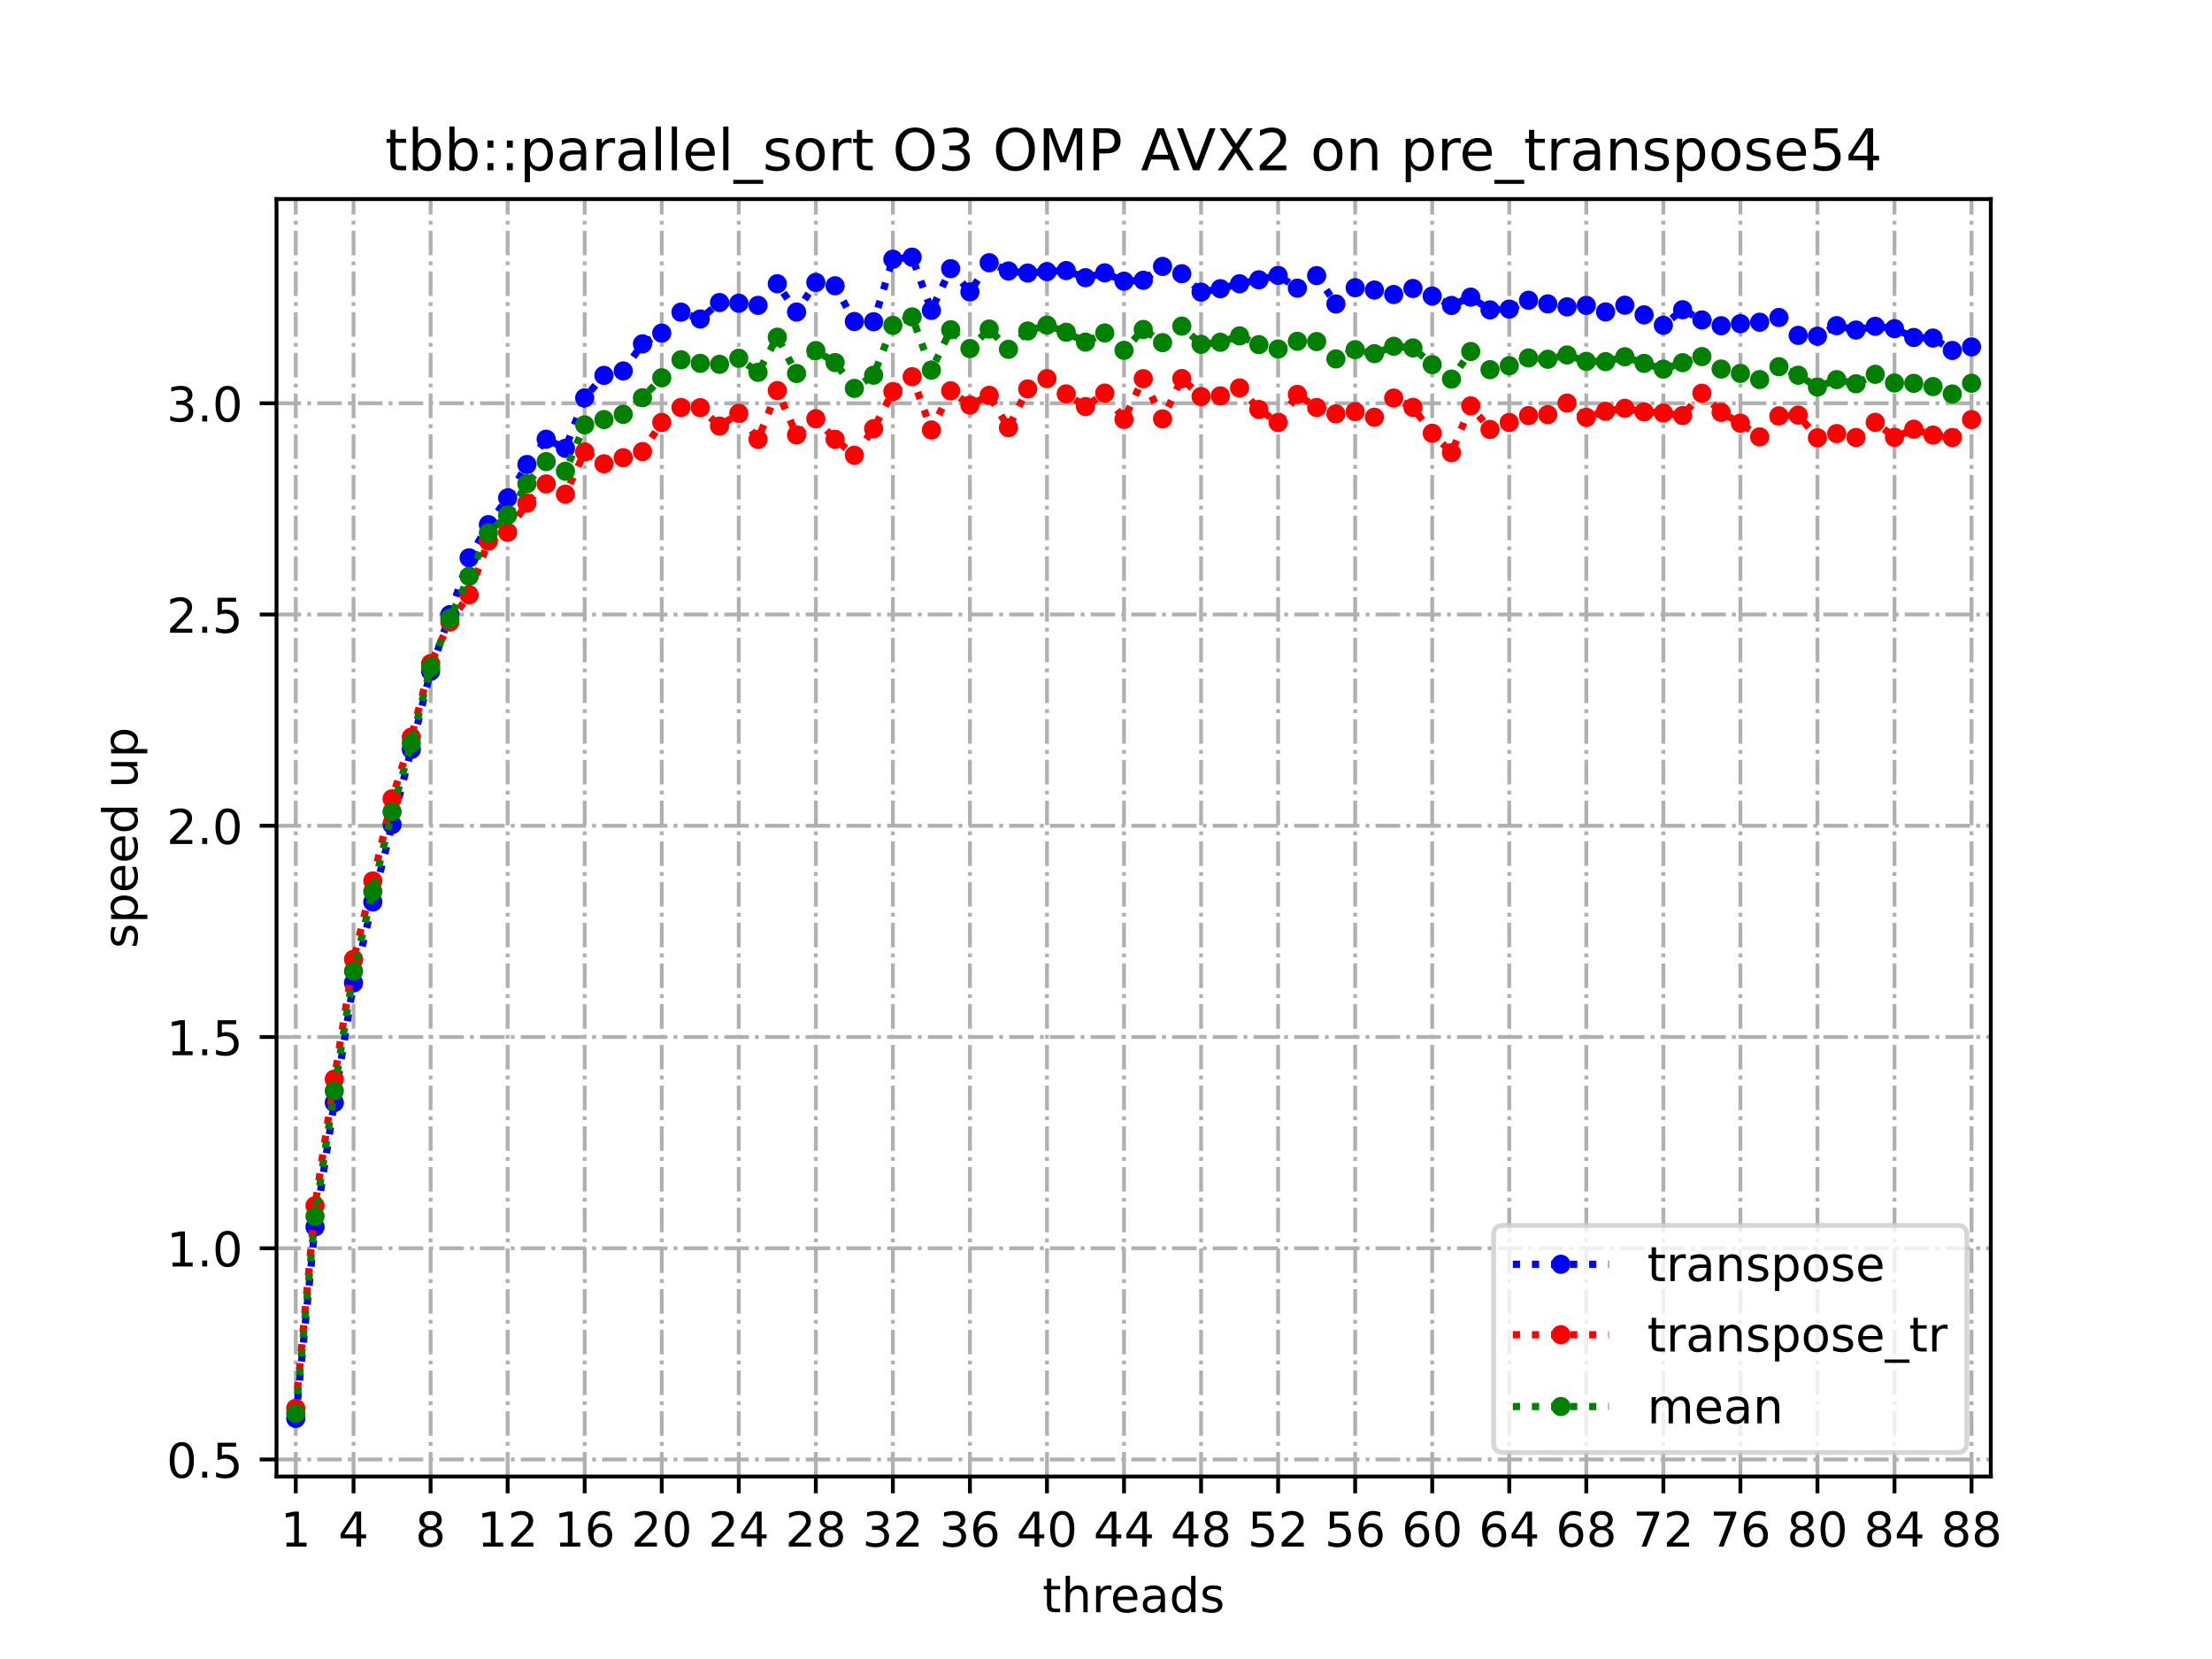 <?xml version="1.0" encoding="utf-8" standalone="no"?>
<!DOCTYPE svg PUBLIC "-//W3C//DTD SVG 1.1//EN"
  "http://www.w3.org/Graphics/SVG/1.1/DTD/svg11.dtd">
<!-- Created with matplotlib (https://matplotlib.org/) -->
<svg height="345.6pt" version="1.1" viewBox="0 0 460.8 345.6" width="460.8pt" xmlns="http://www.w3.org/2000/svg" xmlns:xlink="http://www.w3.org/1999/xlink">
 <defs>
  <style type="text/css">
*{stroke-linecap:butt;stroke-linejoin:round;}
  </style>
 </defs>
 <g id="figure_1">
  <g id="patch_1">
   <path d="M 0 345.6 
L 460.8 345.6 
L 460.8 0 
L 0 0 
z
" style="fill:#ffffff;"/>
  </g>
  <g id="axes_1">
   <g id="patch_2">
    <path d="M 57.6 307.584 
L 414.72 307.584 
L 414.72 41.472 
L 57.6 41.472 
z
" style="fill:#ffffff;"/>
   </g>
   <g id="matplotlib.axis_1">
    <g id="xtick_1">
     <g id="line2d_1">
      <path clip-path="url(#p164b9a740a)" d="M 61.613 307.584 
L 61.613 41.472 
" style="fill:none;stroke:#b0b0b0;stroke-dasharray:5.12,1.28,0.8,1.28;stroke-dashoffset:0;stroke-width:0.8;"/>
     </g>
     <g id="line2d_2">
      <defs>
       <path d="M 0 0 
L 0 3.5 
" id="mac7680e423" style="stroke:#000000;stroke-width:0.8;"/>
      </defs>
      <g>
       <use style="stroke:#000000;stroke-width:0.8;" x="61.613" xlink:href="#mac7680e423" y="307.584"/>
      </g>
     </g>
     <g id="text_1">
      <!-- 1 -->
      <defs>
       <path d="M 12.406 8.297 
L 28.516 8.297 
L 28.516 63.922 
L 10.984 60.406 
L 10.984 69.391 
L 28.422 72.906 
L 38.281 72.906 
L 38.281 8.297 
L 54.391 8.297 
L 54.391 0 
L 12.406 0 
z
" id="DejaVuSans-49"/>
      </defs>
      <g transform="translate(58.431 322.182)scale(0.1 -0.1)">
       <use xlink:href="#DejaVuSans-49"/>
      </g>
     </g>
    </g>
    <g id="xtick_2">
     <g id="line2d_3">
      <path clip-path="url(#p164b9a740a)" d="M 73.65 307.584 
L 73.65 41.472 
" style="fill:none;stroke:#b0b0b0;stroke-dasharray:5.12,1.28,0.8,1.28;stroke-dashoffset:0;stroke-width:0.8;"/>
     </g>
     <g id="line2d_4">
      <g>
       <use style="stroke:#000000;stroke-width:0.8;" x="73.65" xlink:href="#mac7680e423" y="307.584"/>
      </g>
     </g>
     <g id="text_2">
      <!-- 4 -->
      <defs>
       <path d="M 37.797 64.312 
L 12.891 25.391 
L 37.797 25.391 
z
M 35.203 72.906 
L 47.609 72.906 
L 47.609 25.391 
L 58.016 25.391 
L 58.016 17.188 
L 47.609 17.188 
L 47.609 0 
L 37.797 0 
L 37.797 17.188 
L 4.891 17.188 
L 4.891 26.703 
z
" id="DejaVuSans-52"/>
      </defs>
      <g transform="translate(70.469 322.182)scale(0.1 -0.1)">
       <use xlink:href="#DejaVuSans-52"/>
      </g>
     </g>
    </g>
    <g id="xtick_3">
     <g id="line2d_5">
      <path clip-path="url(#p164b9a740a)" d="M 89.701 307.584 
L 89.701 41.472 
" style="fill:none;stroke:#b0b0b0;stroke-dasharray:5.12,1.28,0.8,1.28;stroke-dashoffset:0;stroke-width:0.8;"/>
     </g>
     <g id="line2d_6">
      <g>
       <use style="stroke:#000000;stroke-width:0.8;" x="89.701" xlink:href="#mac7680e423" y="307.584"/>
      </g>
     </g>
     <g id="text_3">
      <!-- 8 -->
      <defs>
       <path d="M 31.781 34.625 
Q 24.75 34.625 20.719 30.859 
Q 16.703 27.094 16.703 20.516 
Q 16.703 13.922 20.719 10.156 
Q 24.75 6.391 31.781 6.391 
Q 38.812 6.391 42.859 10.172 
Q 46.922 13.969 46.922 20.516 
Q 46.922 27.094 42.891 30.859 
Q 38.875 34.625 31.781 34.625 
z
M 21.922 38.812 
Q 15.578 40.375 12.031 44.719 
Q 8.5 49.078 8.5 55.328 
Q 8.5 64.062 14.719 69.141 
Q 20.953 74.219 31.781 74.219 
Q 42.672 74.219 48.875 69.141 
Q 55.078 64.062 55.078 55.328 
Q 55.078 49.078 51.531 44.719 
Q 48 40.375 41.703 38.812 
Q 48.828 37.156 52.797 32.312 
Q 56.781 27.484 56.781 20.516 
Q 56.781 9.906 50.312 4.234 
Q 43.844 -1.422 31.781 -1.422 
Q 19.734 -1.422 13.25 4.234 
Q 6.781 9.906 6.781 20.516 
Q 6.781 27.484 10.781 32.312 
Q 14.797 37.156 21.922 38.812 
z
M 18.312 54.391 
Q 18.312 48.734 21.844 45.562 
Q 25.391 42.391 31.781 42.391 
Q 38.141 42.391 41.719 45.562 
Q 45.312 48.734 45.312 54.391 
Q 45.312 60.062 41.719 63.234 
Q 38.141 66.406 31.781 66.406 
Q 25.391 66.406 21.844 63.234 
Q 18.312 60.062 18.312 54.391 
z
" id="DejaVuSans-56"/>
      </defs>
      <g transform="translate(86.519 322.182)scale(0.1 -0.1)">
       <use xlink:href="#DejaVuSans-56"/>
      </g>
     </g>
    </g>
    <g id="xtick_4">
     <g id="line2d_7">
      <path clip-path="url(#p164b9a740a)" d="M 105.751 307.584 
L 105.751 41.472 
" style="fill:none;stroke:#b0b0b0;stroke-dasharray:5.12,1.28,0.8,1.28;stroke-dashoffset:0;stroke-width:0.8;"/>
     </g>
     <g id="line2d_8">
      <g>
       <use style="stroke:#000000;stroke-width:0.8;" x="105.751" xlink:href="#mac7680e423" y="307.584"/>
      </g>
     </g>
     <g id="text_4">
      <!-- 12 -->
      <defs>
       <path d="M 19.188 8.297 
L 53.609 8.297 
L 53.609 0 
L 7.328 0 
L 7.328 8.297 
Q 12.938 14.109 22.625 23.891 
Q 32.328 33.688 34.812 36.531 
Q 39.547 41.844 41.422 45.531 
Q 43.312 49.219 43.312 52.781 
Q 43.312 58.594 39.234 62.25 
Q 35.156 65.922 28.609 65.922 
Q 23.969 65.922 18.812 64.312 
Q 13.672 62.703 7.812 59.422 
L 7.812 69.391 
Q 13.766 71.781 18.938 73 
Q 24.125 74.219 28.422 74.219 
Q 39.75 74.219 46.484 68.547 
Q 53.219 62.891 53.219 53.422 
Q 53.219 48.922 51.531 44.891 
Q 49.859 40.875 45.406 35.406 
Q 44.188 33.984 37.641 27.219 
Q 31.109 20.453 19.188 8.297 
z
" id="DejaVuSans-50"/>
      </defs>
      <g transform="translate(99.389 322.182)scale(0.1 -0.1)">
       <use xlink:href="#DejaVuSans-49"/>
       <use x="63.623" xlink:href="#DejaVuSans-50"/>
      </g>
     </g>
    </g>
    <g id="xtick_5">
     <g id="line2d_9">
      <path clip-path="url(#p164b9a740a)" d="M 121.801 307.584 
L 121.801 41.472 
" style="fill:none;stroke:#b0b0b0;stroke-dasharray:5.12,1.28,0.8,1.28;stroke-dashoffset:0;stroke-width:0.8;"/>
     </g>
     <g id="line2d_10">
      <g>
       <use style="stroke:#000000;stroke-width:0.8;" x="121.801" xlink:href="#mac7680e423" y="307.584"/>
      </g>
     </g>
     <g id="text_5">
      <!-- 16 -->
      <defs>
       <path d="M 33.016 40.375 
Q 26.375 40.375 22.484 35.828 
Q 18.609 31.297 18.609 23.391 
Q 18.609 15.531 22.484 10.953 
Q 26.375 6.391 33.016 6.391 
Q 39.656 6.391 43.531 10.953 
Q 47.406 15.531 47.406 23.391 
Q 47.406 31.297 43.531 35.828 
Q 39.656 40.375 33.016 40.375 
z
M 52.594 71.297 
L 52.594 62.312 
Q 48.875 64.062 45.094 64.984 
Q 41.312 65.922 37.594 65.922 
Q 27.828 65.922 22.672 59.328 
Q 17.531 52.734 16.797 39.406 
Q 19.672 43.656 24.016 45.922 
Q 28.375 48.188 33.594 48.188 
Q 44.578 48.188 50.953 41.516 
Q 57.328 34.859 57.328 23.391 
Q 57.328 12.156 50.688 5.359 
Q 44.047 -1.422 33.016 -1.422 
Q 20.359 -1.422 13.672 8.266 
Q 6.984 17.969 6.984 36.375 
Q 6.984 53.656 15.188 63.938 
Q 23.391 74.219 37.203 74.219 
Q 40.922 74.219 44.703 73.484 
Q 48.484 72.75 52.594 71.297 
z
" id="DejaVuSans-54"/>
      </defs>
      <g transform="translate(115.439 322.182)scale(0.1 -0.1)">
       <use xlink:href="#DejaVuSans-49"/>
       <use x="63.623" xlink:href="#DejaVuSans-54"/>
      </g>
     </g>
    </g>
    <g id="xtick_6">
     <g id="line2d_11">
      <path clip-path="url(#p164b9a740a)" d="M 137.852 307.584 
L 137.852 41.472 
" style="fill:none;stroke:#b0b0b0;stroke-dasharray:5.12,1.28,0.8,1.28;stroke-dashoffset:0;stroke-width:0.8;"/>
     </g>
     <g id="line2d_12">
      <g>
       <use style="stroke:#000000;stroke-width:0.8;" x="137.852" xlink:href="#mac7680e423" y="307.584"/>
      </g>
     </g>
     <g id="text_6">
      <!-- 20 -->
      <defs>
       <path d="M 31.781 66.406 
Q 24.172 66.406 20.328 58.906 
Q 16.5 51.422 16.5 36.375 
Q 16.5 21.391 20.328 13.891 
Q 24.172 6.391 31.781 6.391 
Q 39.453 6.391 43.281 13.891 
Q 47.125 21.391 47.125 36.375 
Q 47.125 51.422 43.281 58.906 
Q 39.453 66.406 31.781 66.406 
z
M 31.781 74.219 
Q 44.047 74.219 50.516 64.516 
Q 56.984 54.828 56.984 36.375 
Q 56.984 17.969 50.516 8.266 
Q 44.047 -1.422 31.781 -1.422 
Q 19.531 -1.422 13.062 8.266 
Q 6.594 17.969 6.594 36.375 
Q 6.594 54.828 13.062 64.516 
Q 19.531 74.219 31.781 74.219 
z
" id="DejaVuSans-48"/>
      </defs>
      <g transform="translate(131.489 322.182)scale(0.1 -0.1)">
       <use xlink:href="#DejaVuSans-50"/>
       <use x="63.623" xlink:href="#DejaVuSans-48"/>
      </g>
     </g>
    </g>
    <g id="xtick_7">
     <g id="line2d_13">
      <path clip-path="url(#p164b9a740a)" d="M 153.902 307.584 
L 153.902 41.472 
" style="fill:none;stroke:#b0b0b0;stroke-dasharray:5.12,1.28,0.8,1.28;stroke-dashoffset:0;stroke-width:0.8;"/>
     </g>
     <g id="line2d_14">
      <g>
       <use style="stroke:#000000;stroke-width:0.8;" x="153.902" xlink:href="#mac7680e423" y="307.584"/>
      </g>
     </g>
     <g id="text_7">
      <!-- 24 -->
      <g transform="translate(147.54 322.182)scale(0.1 -0.1)">
       <use xlink:href="#DejaVuSans-50"/>
       <use x="63.623" xlink:href="#DejaVuSans-52"/>
      </g>
     </g>
    </g>
    <g id="xtick_8">
     <g id="line2d_15">
      <path clip-path="url(#p164b9a740a)" d="M 169.952 307.584 
L 169.952 41.472 
" style="fill:none;stroke:#b0b0b0;stroke-dasharray:5.12,1.28,0.8,1.28;stroke-dashoffset:0;stroke-width:0.8;"/>
     </g>
     <g id="line2d_16">
      <g>
       <use style="stroke:#000000;stroke-width:0.8;" x="169.952" xlink:href="#mac7680e423" y="307.584"/>
      </g>
     </g>
     <g id="text_8">
      <!-- 28 -->
      <g transform="translate(163.59 322.182)scale(0.1 -0.1)">
       <use xlink:href="#DejaVuSans-50"/>
       <use x="63.623" xlink:href="#DejaVuSans-56"/>
      </g>
     </g>
    </g>
    <g id="xtick_9">
     <g id="line2d_17">
      <path clip-path="url(#p164b9a740a)" d="M 186.003 307.584 
L 186.003 41.472 
" style="fill:none;stroke:#b0b0b0;stroke-dasharray:5.12,1.28,0.8,1.28;stroke-dashoffset:0;stroke-width:0.8;"/>
     </g>
     <g id="line2d_18">
      <g>
       <use style="stroke:#000000;stroke-width:0.8;" x="186.003" xlink:href="#mac7680e423" y="307.584"/>
      </g>
     </g>
     <g id="text_9">
      <!-- 32 -->
      <defs>
       <path d="M 40.578 39.312 
Q 47.656 37.797 51.625 33 
Q 55.609 28.219 55.609 21.188 
Q 55.609 10.406 48.188 4.484 
Q 40.766 -1.422 27.094 -1.422 
Q 22.516 -1.422 17.656 -0.516 
Q 12.797 0.391 7.625 2.203 
L 7.625 11.719 
Q 11.719 9.328 16.594 8.109 
Q 21.484 6.891 26.812 6.891 
Q 36.078 6.891 40.938 10.547 
Q 45.797 14.203 45.797 21.188 
Q 45.797 27.641 41.281 31.266 
Q 36.766 34.906 28.719 34.906 
L 20.219 34.906 
L 20.219 43.016 
L 29.109 43.016 
Q 36.375 43.016 40.234 45.922 
Q 44.094 48.828 44.094 54.297 
Q 44.094 59.906 40.109 62.906 
Q 36.141 65.922 28.719 65.922 
Q 24.656 65.922 20.016 65.031 
Q 15.375 64.156 9.812 62.312 
L 9.812 71.094 
Q 15.438 72.656 20.344 73.438 
Q 25.25 74.219 29.594 74.219 
Q 40.828 74.219 47.359 69.109 
Q 53.906 64.016 53.906 55.328 
Q 53.906 49.266 50.438 45.094 
Q 46.969 40.922 40.578 39.312 
z
" id="DejaVuSans-51"/>
      </defs>
      <g transform="translate(179.64 322.182)scale(0.1 -0.1)">
       <use xlink:href="#DejaVuSans-51"/>
       <use x="63.623" xlink:href="#DejaVuSans-50"/>
      </g>
     </g>
    </g>
    <g id="xtick_10">
     <g id="line2d_19">
      <path clip-path="url(#p164b9a740a)" d="M 202.053 307.584 
L 202.053 41.472 
" style="fill:none;stroke:#b0b0b0;stroke-dasharray:5.12,1.28,0.8,1.28;stroke-dashoffset:0;stroke-width:0.8;"/>
     </g>
     <g id="line2d_20">
      <g>
       <use style="stroke:#000000;stroke-width:0.8;" x="202.053" xlink:href="#mac7680e423" y="307.584"/>
      </g>
     </g>
     <g id="text_10">
      <!-- 36 -->
      <g transform="translate(195.691 322.182)scale(0.1 -0.1)">
       <use xlink:href="#DejaVuSans-51"/>
       <use x="63.623" xlink:href="#DejaVuSans-54"/>
      </g>
     </g>
    </g>
    <g id="xtick_11">
     <g id="line2d_21">
      <path clip-path="url(#p164b9a740a)" d="M 218.103 307.584 
L 218.103 41.472 
" style="fill:none;stroke:#b0b0b0;stroke-dasharray:5.12,1.28,0.8,1.28;stroke-dashoffset:0;stroke-width:0.8;"/>
     </g>
     <g id="line2d_22">
      <g>
       <use style="stroke:#000000;stroke-width:0.8;" x="218.103" xlink:href="#mac7680e423" y="307.584"/>
      </g>
     </g>
     <g id="text_11">
      <!-- 40 -->
      <g transform="translate(211.741 322.182)scale(0.1 -0.1)">
       <use xlink:href="#DejaVuSans-52"/>
       <use x="63.623" xlink:href="#DejaVuSans-48"/>
      </g>
     </g>
    </g>
    <g id="xtick_12">
     <g id="line2d_23">
      <path clip-path="url(#p164b9a740a)" d="M 234.154 307.584 
L 234.154 41.472 
" style="fill:none;stroke:#b0b0b0;stroke-dasharray:5.12,1.28,0.8,1.28;stroke-dashoffset:0;stroke-width:0.8;"/>
     </g>
     <g id="line2d_24">
      <g>
       <use style="stroke:#000000;stroke-width:0.8;" x="234.154" xlink:href="#mac7680e423" y="307.584"/>
      </g>
     </g>
     <g id="text_12">
      <!-- 44 -->
      <g transform="translate(227.791 322.182)scale(0.1 -0.1)">
       <use xlink:href="#DejaVuSans-52"/>
       <use x="63.623" xlink:href="#DejaVuSans-52"/>
      </g>
     </g>
    </g>
    <g id="xtick_13">
     <g id="line2d_25">
      <path clip-path="url(#p164b9a740a)" d="M 250.204 307.584 
L 250.204 41.472 
" style="fill:none;stroke:#b0b0b0;stroke-dasharray:5.12,1.28,0.8,1.28;stroke-dashoffset:0;stroke-width:0.8;"/>
     </g>
     <g id="line2d_26">
      <g>
       <use style="stroke:#000000;stroke-width:0.8;" x="250.204" xlink:href="#mac7680e423" y="307.584"/>
      </g>
     </g>
     <g id="text_13">
      <!-- 48 -->
      <g transform="translate(243.842 322.182)scale(0.1 -0.1)">
       <use xlink:href="#DejaVuSans-52"/>
       <use x="63.623" xlink:href="#DejaVuSans-56"/>
      </g>
     </g>
    </g>
    <g id="xtick_14">
     <g id="line2d_27">
      <path clip-path="url(#p164b9a740a)" d="M 266.254 307.584 
L 266.254 41.472 
" style="fill:none;stroke:#b0b0b0;stroke-dasharray:5.12,1.28,0.8,1.28;stroke-dashoffset:0;stroke-width:0.8;"/>
     </g>
     <g id="line2d_28">
      <g>
       <use style="stroke:#000000;stroke-width:0.8;" x="266.254" xlink:href="#mac7680e423" y="307.584"/>
      </g>
     </g>
     <g id="text_14">
      <!-- 52 -->
      <defs>
       <path d="M 10.797 72.906 
L 49.516 72.906 
L 49.516 64.594 
L 19.828 64.594 
L 19.828 46.734 
Q 21.969 47.469 24.109 47.828 
Q 26.266 48.188 28.422 48.188 
Q 40.625 48.188 47.75 41.5 
Q 54.891 34.812 54.891 23.391 
Q 54.891 11.625 47.562 5.094 
Q 40.234 -1.422 26.906 -1.422 
Q 22.312 -1.422 17.547 -0.641 
Q 12.797 0.141 7.719 1.703 
L 7.719 11.625 
Q 12.109 9.234 16.797 8.062 
Q 21.484 6.891 26.703 6.891 
Q 35.156 6.891 40.078 11.328 
Q 45.016 15.766 45.016 23.391 
Q 45.016 31 40.078 35.438 
Q 35.156 39.891 26.703 39.891 
Q 22.75 39.891 18.812 39.016 
Q 14.891 38.141 10.797 36.281 
z
" id="DejaVuSans-53"/>
      </defs>
      <g transform="translate(259.892 322.182)scale(0.1 -0.1)">
       <use xlink:href="#DejaVuSans-53"/>
       <use x="63.623" xlink:href="#DejaVuSans-50"/>
      </g>
     </g>
    </g>
    <g id="xtick_15">
     <g id="line2d_29">
      <path clip-path="url(#p164b9a740a)" d="M 282.305 307.584 
L 282.305 41.472 
" style="fill:none;stroke:#b0b0b0;stroke-dasharray:5.12,1.28,0.8,1.28;stroke-dashoffset:0;stroke-width:0.8;"/>
     </g>
     <g id="line2d_30">
      <g>
       <use style="stroke:#000000;stroke-width:0.8;" x="282.305" xlink:href="#mac7680e423" y="307.584"/>
      </g>
     </g>
     <g id="text_15">
      <!-- 56 -->
      <g transform="translate(275.942 322.182)scale(0.1 -0.1)">
       <use xlink:href="#DejaVuSans-53"/>
       <use x="63.623" xlink:href="#DejaVuSans-54"/>
      </g>
     </g>
    </g>
    <g id="xtick_16">
     <g id="line2d_31">
      <path clip-path="url(#p164b9a740a)" d="M 298.355 307.584 
L 298.355 41.472 
" style="fill:none;stroke:#b0b0b0;stroke-dasharray:5.12,1.28,0.8,1.28;stroke-dashoffset:0;stroke-width:0.8;"/>
     </g>
     <g id="line2d_32">
      <g>
       <use style="stroke:#000000;stroke-width:0.8;" x="298.355" xlink:href="#mac7680e423" y="307.584"/>
      </g>
     </g>
     <g id="text_16">
      <!-- 60 -->
      <g transform="translate(291.993 322.182)scale(0.1 -0.1)">
       <use xlink:href="#DejaVuSans-54"/>
       <use x="63.623" xlink:href="#DejaVuSans-48"/>
      </g>
     </g>
    </g>
    <g id="xtick_17">
     <g id="line2d_33">
      <path clip-path="url(#p164b9a740a)" d="M 314.405 307.584 
L 314.405 41.472 
" style="fill:none;stroke:#b0b0b0;stroke-dasharray:5.12,1.28,0.8,1.28;stroke-dashoffset:0;stroke-width:0.8;"/>
     </g>
     <g id="line2d_34">
      <g>
       <use style="stroke:#000000;stroke-width:0.8;" x="314.405" xlink:href="#mac7680e423" y="307.584"/>
      </g>
     </g>
     <g id="text_17">
      <!-- 64 -->
      <g transform="translate(308.043 322.182)scale(0.1 -0.1)">
       <use xlink:href="#DejaVuSans-54"/>
       <use x="63.623" xlink:href="#DejaVuSans-52"/>
      </g>
     </g>
    </g>
    <g id="xtick_18">
     <g id="line2d_35">
      <path clip-path="url(#p164b9a740a)" d="M 330.456 307.584 
L 330.456 41.472 
" style="fill:none;stroke:#b0b0b0;stroke-dasharray:5.12,1.28,0.8,1.28;stroke-dashoffset:0;stroke-width:0.8;"/>
     </g>
     <g id="line2d_36">
      <g>
       <use style="stroke:#000000;stroke-width:0.8;" x="330.456" xlink:href="#mac7680e423" y="307.584"/>
      </g>
     </g>
     <g id="text_18">
      <!-- 68 -->
      <g transform="translate(324.093 322.182)scale(0.1 -0.1)">
       <use xlink:href="#DejaVuSans-54"/>
       <use x="63.623" xlink:href="#DejaVuSans-56"/>
      </g>
     </g>
    </g>
    <g id="xtick_19">
     <g id="line2d_37">
      <path clip-path="url(#p164b9a740a)" d="M 346.506 307.584 
L 346.506 41.472 
" style="fill:none;stroke:#b0b0b0;stroke-dasharray:5.12,1.28,0.8,1.28;stroke-dashoffset:0;stroke-width:0.8;"/>
     </g>
     <g id="line2d_38">
      <g>
       <use style="stroke:#000000;stroke-width:0.8;" x="346.506" xlink:href="#mac7680e423" y="307.584"/>
      </g>
     </g>
     <g id="text_19">
      <!-- 72 -->
      <defs>
       <path d="M 8.203 72.906 
L 55.078 72.906 
L 55.078 68.703 
L 28.609 0 
L 18.312 0 
L 43.219 64.594 
L 8.203 64.594 
z
" id="DejaVuSans-55"/>
      </defs>
      <g transform="translate(340.144 322.182)scale(0.1 -0.1)">
       <use xlink:href="#DejaVuSans-55"/>
       <use x="63.623" xlink:href="#DejaVuSans-50"/>
      </g>
     </g>
    </g>
    <g id="xtick_20">
     <g id="line2d_39">
      <path clip-path="url(#p164b9a740a)" d="M 362.556 307.584 
L 362.556 41.472 
" style="fill:none;stroke:#b0b0b0;stroke-dasharray:5.12,1.28,0.8,1.28;stroke-dashoffset:0;stroke-width:0.8;"/>
     </g>
     <g id="line2d_40">
      <g>
       <use style="stroke:#000000;stroke-width:0.8;" x="362.556" xlink:href="#mac7680e423" y="307.584"/>
      </g>
     </g>
     <g id="text_20">
      <!-- 76 -->
      <g transform="translate(356.194 322.182)scale(0.1 -0.1)">
       <use xlink:href="#DejaVuSans-55"/>
       <use x="63.623" xlink:href="#DejaVuSans-54"/>
      </g>
     </g>
    </g>
    <g id="xtick_21">
     <g id="line2d_41">
      <path clip-path="url(#p164b9a740a)" d="M 378.607 307.584 
L 378.607 41.472 
" style="fill:none;stroke:#b0b0b0;stroke-dasharray:5.12,1.28,0.8,1.28;stroke-dashoffset:0;stroke-width:0.8;"/>
     </g>
     <g id="line2d_42">
      <g>
       <use style="stroke:#000000;stroke-width:0.8;" x="378.607" xlink:href="#mac7680e423" y="307.584"/>
      </g>
     </g>
     <g id="text_21">
      <!-- 80 -->
      <g transform="translate(372.244 322.182)scale(0.1 -0.1)">
       <use xlink:href="#DejaVuSans-56"/>
       <use x="63.623" xlink:href="#DejaVuSans-48"/>
      </g>
     </g>
    </g>
    <g id="xtick_22">
     <g id="line2d_43">
      <path clip-path="url(#p164b9a740a)" d="M 394.657 307.584 
L 394.657 41.472 
" style="fill:none;stroke:#b0b0b0;stroke-dasharray:5.12,1.28,0.8,1.28;stroke-dashoffset:0;stroke-width:0.8;"/>
     </g>
     <g id="line2d_44">
      <g>
       <use style="stroke:#000000;stroke-width:0.8;" x="394.657" xlink:href="#mac7680e423" y="307.584"/>
      </g>
     </g>
     <g id="text_22">
      <!-- 84 -->
      <g transform="translate(388.295 322.182)scale(0.1 -0.1)">
       <use xlink:href="#DejaVuSans-56"/>
       <use x="63.623" xlink:href="#DejaVuSans-52"/>
      </g>
     </g>
    </g>
    <g id="xtick_23">
     <g id="line2d_45">
      <path clip-path="url(#p164b9a740a)" d="M 410.707 307.584 
L 410.707 41.472 
" style="fill:none;stroke:#b0b0b0;stroke-dasharray:5.12,1.28,0.8,1.28;stroke-dashoffset:0;stroke-width:0.8;"/>
     </g>
     <g id="line2d_46">
      <g>
       <use style="stroke:#000000;stroke-width:0.8;" x="410.707" xlink:href="#mac7680e423" y="307.584"/>
      </g>
     </g>
     <g id="text_23">
      <!-- 88 -->
      <g transform="translate(404.345 322.182)scale(0.1 -0.1)">
       <use xlink:href="#DejaVuSans-56"/>
       <use x="63.623" xlink:href="#DejaVuSans-56"/>
      </g>
     </g>
    </g>
    <g id="text_24">
     <!-- threads -->
     <defs>
      <path d="M 18.312 70.219 
L 18.312 54.688 
L 36.812 54.688 
L 36.812 47.703 
L 18.312 47.703 
L 18.312 18.016 
Q 18.312 11.328 20.141 9.422 
Q 21.969 7.516 27.594 7.516 
L 36.812 7.516 
L 36.812 0 
L 27.594 0 
Q 17.188 0 13.234 3.875 
Q 9.281 7.766 9.281 18.016 
L 9.281 47.703 
L 2.688 47.703 
L 2.688 54.688 
L 9.281 54.688 
L 9.281 70.219 
z
" id="DejaVuSans-116"/>
      <path d="M 54.891 33.016 
L 54.891 0 
L 45.906 0 
L 45.906 32.719 
Q 45.906 40.484 42.875 44.328 
Q 39.844 48.188 33.797 48.188 
Q 26.516 48.188 22.312 43.547 
Q 18.109 38.922 18.109 30.906 
L 18.109 0 
L 9.078 0 
L 9.078 75.984 
L 18.109 75.984 
L 18.109 46.188 
Q 21.344 51.125 25.703 53.562 
Q 30.078 56 35.797 56 
Q 45.219 56 50.047 50.172 
Q 54.891 44.344 54.891 33.016 
z
" id="DejaVuSans-104"/>
      <path d="M 41.109 46.297 
Q 39.594 47.172 37.812 47.578 
Q 36.031 48 33.891 48 
Q 26.266 48 22.188 43.047 
Q 18.109 38.094 18.109 28.812 
L 18.109 0 
L 9.078 0 
L 9.078 54.688 
L 18.109 54.688 
L 18.109 46.188 
Q 20.953 51.172 25.484 53.578 
Q 30.031 56 36.531 56 
Q 37.453 56 38.578 55.875 
Q 39.703 55.766 41.062 55.516 
z
" id="DejaVuSans-114"/>
      <path d="M 56.203 29.594 
L 56.203 25.203 
L 14.891 25.203 
Q 15.484 15.922 20.484 11.062 
Q 25.484 6.203 34.422 6.203 
Q 39.594 6.203 44.453 7.469 
Q 49.312 8.734 54.109 11.281 
L 54.109 2.781 
Q 49.266 0.734 44.188 -0.344 
Q 39.109 -1.422 33.891 -1.422 
Q 20.797 -1.422 13.156 6.188 
Q 5.516 13.812 5.516 26.812 
Q 5.516 40.234 12.766 48.109 
Q 20.016 56 32.328 56 
Q 43.359 56 49.781 48.891 
Q 56.203 41.797 56.203 29.594 
z
M 47.219 32.234 
Q 47.125 39.594 43.094 43.984 
Q 39.062 48.391 32.422 48.391 
Q 24.906 48.391 20.391 44.141 
Q 15.875 39.891 15.188 32.172 
z
" id="DejaVuSans-101"/>
      <path d="M 34.281 27.484 
Q 23.391 27.484 19.188 25 
Q 14.984 22.516 14.984 16.5 
Q 14.984 11.719 18.141 8.906 
Q 21.297 6.109 26.703 6.109 
Q 34.188 6.109 38.703 11.406 
Q 43.219 16.703 43.219 25.484 
L 43.219 27.484 
z
M 52.203 31.203 
L 52.203 0 
L 43.219 0 
L 43.219 8.297 
Q 40.141 3.328 35.547 0.953 
Q 30.953 -1.422 24.312 -1.422 
Q 15.922 -1.422 10.953 3.297 
Q 6 8.016 6 15.922 
Q 6 25.141 12.172 29.828 
Q 18.359 34.516 30.609 34.516 
L 43.219 34.516 
L 43.219 35.406 
Q 43.219 41.609 39.141 45 
Q 35.062 48.391 27.688 48.391 
Q 23 48.391 18.547 47.266 
Q 14.109 46.141 10.016 43.891 
L 10.016 52.203 
Q 14.938 54.109 19.578 55.047 
Q 24.219 56 28.609 56 
Q 40.484 56 46.344 49.844 
Q 52.203 43.703 52.203 31.203 
z
" id="DejaVuSans-97"/>
      <path d="M 45.406 46.391 
L 45.406 75.984 
L 54.391 75.984 
L 54.391 0 
L 45.406 0 
L 45.406 8.203 
Q 42.578 3.328 38.25 0.953 
Q 33.938 -1.422 27.875 -1.422 
Q 17.969 -1.422 11.734 6.484 
Q 5.516 14.406 5.516 27.297 
Q 5.516 40.188 11.734 48.094 
Q 17.969 56 27.875 56 
Q 33.938 56 38.25 53.625 
Q 42.578 51.266 45.406 46.391 
z
M 14.797 27.297 
Q 14.797 17.391 18.875 11.75 
Q 22.953 6.109 30.078 6.109 
Q 37.203 6.109 41.297 11.75 
Q 45.406 17.391 45.406 27.297 
Q 45.406 37.203 41.297 42.844 
Q 37.203 48.484 30.078 48.484 
Q 22.953 48.484 18.875 42.844 
Q 14.797 37.203 14.797 27.297 
z
" id="DejaVuSans-100"/>
      <path d="M 44.281 53.078 
L 44.281 44.578 
Q 40.484 46.531 36.375 47.5 
Q 32.281 48.484 27.875 48.484 
Q 21.188 48.484 17.844 46.438 
Q 14.5 44.391 14.5 40.281 
Q 14.5 37.156 16.891 35.375 
Q 19.281 33.594 26.516 31.984 
L 29.594 31.297 
Q 39.156 29.25 43.188 25.516 
Q 47.219 21.781 47.219 15.094 
Q 47.219 7.469 41.188 3.016 
Q 35.156 -1.422 24.609 -1.422 
Q 20.219 -1.422 15.453 -0.562 
Q 10.688 0.297 5.422 2 
L 5.422 11.281 
Q 10.406 8.688 15.234 7.391 
Q 20.062 6.109 24.812 6.109 
Q 31.156 6.109 34.562 8.281 
Q 37.984 10.453 37.984 14.406 
Q 37.984 18.062 35.516 20.016 
Q 33.062 21.969 24.703 23.781 
L 21.578 24.516 
Q 13.234 26.266 9.516 29.906 
Q 5.812 33.547 5.812 39.891 
Q 5.812 47.609 11.281 51.797 
Q 16.75 56 26.812 56 
Q 31.781 56 36.172 55.266 
Q 40.578 54.547 44.281 53.078 
z
" id="DejaVuSans-115"/>
     </defs>
     <g transform="translate(217.169 335.861)scale(0.1 -0.1)">
      <use xlink:href="#DejaVuSans-116"/>
      <use x="39.209" xlink:href="#DejaVuSans-104"/>
      <use x="102.588" xlink:href="#DejaVuSans-114"/>
      <use x="141.451" xlink:href="#DejaVuSans-101"/>
      <use x="202.975" xlink:href="#DejaVuSans-97"/>
      <use x="264.254" xlink:href="#DejaVuSans-100"/>
      <use x="327.73" xlink:href="#DejaVuSans-115"/>
     </g>
    </g>
   </g>
   <g id="matplotlib.axis_2">
    <g id="ytick_1">
     <g id="line2d_47">
      <path clip-path="url(#p164b9a740a)" d="M 57.6 304.037 
L 414.72 304.037 
" style="fill:none;stroke:#b0b0b0;stroke-dasharray:5.12,1.28,0.8,1.28;stroke-dashoffset:0;stroke-width:0.8;"/>
     </g>
     <g id="line2d_48">
      <defs>
       <path d="M 0 0 
L -3.5 0 
" id="me3640994df" style="stroke:#000000;stroke-width:0.8;"/>
      </defs>
      <g>
       <use style="stroke:#000000;stroke-width:0.8;" x="57.6" xlink:href="#me3640994df" y="304.037"/>
      </g>
     </g>
     <g id="text_25">
      <!-- 0.5 -->
      <defs>
       <path d="M 10.688 12.406 
L 21 12.406 
L 21 0 
L 10.688 0 
z
" id="DejaVuSans-46"/>
      </defs>
      <g transform="translate(34.697 307.837)scale(0.1 -0.1)">
       <use xlink:href="#DejaVuSans-48"/>
       <use x="63.623" xlink:href="#DejaVuSans-46"/>
       <use x="95.41" xlink:href="#DejaVuSans-53"/>
      </g>
     </g>
    </g>
    <g id="ytick_2">
     <g id="line2d_49">
      <path clip-path="url(#p164b9a740a)" d="M 57.6 260.031 
L 414.72 260.031 
" style="fill:none;stroke:#b0b0b0;stroke-dasharray:5.12,1.28,0.8,1.28;stroke-dashoffset:0;stroke-width:0.8;"/>
     </g>
     <g id="line2d_50">
      <g>
       <use style="stroke:#000000;stroke-width:0.8;" x="57.6" xlink:href="#me3640994df" y="260.031"/>
      </g>
     </g>
     <g id="text_26">
      <!-- 1.0 -->
      <g transform="translate(34.697 263.83)scale(0.1 -0.1)">
       <use xlink:href="#DejaVuSans-49"/>
       <use x="63.623" xlink:href="#DejaVuSans-46"/>
       <use x="95.41" xlink:href="#DejaVuSans-48"/>
      </g>
     </g>
    </g>
    <g id="ytick_3">
     <g id="line2d_51">
      <path clip-path="url(#p164b9a740a)" d="M 57.6 216.025 
L 414.72 216.025 
" style="fill:none;stroke:#b0b0b0;stroke-dasharray:5.12,1.28,0.8,1.28;stroke-dashoffset:0;stroke-width:0.8;"/>
     </g>
     <g id="line2d_52">
      <g>
       <use style="stroke:#000000;stroke-width:0.8;" x="57.6" xlink:href="#me3640994df" y="216.025"/>
      </g>
     </g>
     <g id="text_27">
      <!-- 1.5 -->
      <g transform="translate(34.697 219.824)scale(0.1 -0.1)">
       <use xlink:href="#DejaVuSans-49"/>
       <use x="63.623" xlink:href="#DejaVuSans-46"/>
       <use x="95.41" xlink:href="#DejaVuSans-53"/>
      </g>
     </g>
    </g>
    <g id="ytick_4">
     <g id="line2d_53">
      <path clip-path="url(#p164b9a740a)" d="M 57.6 172.019 
L 414.72 172.019 
" style="fill:none;stroke:#b0b0b0;stroke-dasharray:5.12,1.28,0.8,1.28;stroke-dashoffset:0;stroke-width:0.8;"/>
     </g>
     <g id="line2d_54">
      <g>
       <use style="stroke:#000000;stroke-width:0.8;" x="57.6" xlink:href="#me3640994df" y="172.019"/>
      </g>
     </g>
     <g id="text_28">
      <!-- 2.0 -->
      <g transform="translate(34.697 175.818)scale(0.1 -0.1)">
       <use xlink:href="#DejaVuSans-50"/>
       <use x="63.623" xlink:href="#DejaVuSans-46"/>
       <use x="95.41" xlink:href="#DejaVuSans-48"/>
      </g>
     </g>
    </g>
    <g id="ytick_5">
     <g id="line2d_55">
      <path clip-path="url(#p164b9a740a)" d="M 57.6 128.012 
L 414.72 128.012 
" style="fill:none;stroke:#b0b0b0;stroke-dasharray:5.12,1.28,0.8,1.28;stroke-dashoffset:0;stroke-width:0.8;"/>
     </g>
     <g id="line2d_56">
      <g>
       <use style="stroke:#000000;stroke-width:0.8;" x="57.6" xlink:href="#me3640994df" y="128.012"/>
      </g>
     </g>
     <g id="text_29">
      <!-- 2.5 -->
      <g transform="translate(34.697 131.812)scale(0.1 -0.1)">
       <use xlink:href="#DejaVuSans-50"/>
       <use x="63.623" xlink:href="#DejaVuSans-46"/>
       <use x="95.41" xlink:href="#DejaVuSans-53"/>
      </g>
     </g>
    </g>
    <g id="ytick_6">
     <g id="line2d_57">
      <path clip-path="url(#p164b9a740a)" d="M 57.6 84.006 
L 414.72 84.006 
" style="fill:none;stroke:#b0b0b0;stroke-dasharray:5.12,1.28,0.8,1.28;stroke-dashoffset:0;stroke-width:0.8;"/>
     </g>
     <g id="line2d_58">
      <g>
       <use style="stroke:#000000;stroke-width:0.8;" x="57.6" xlink:href="#me3640994df" y="84.006"/>
      </g>
     </g>
     <g id="text_30">
      <!-- 3.0 -->
      <g transform="translate(34.697 87.805)scale(0.1 -0.1)">
       <use xlink:href="#DejaVuSans-51"/>
       <use x="63.623" xlink:href="#DejaVuSans-46"/>
       <use x="95.41" xlink:href="#DejaVuSans-48"/>
      </g>
     </g>
    </g>
    <g id="text_31">
     <!-- speed up -->
     <defs>
      <path d="M 18.109 8.203 
L 18.109 -20.797 
L 9.078 -20.797 
L 9.078 54.688 
L 18.109 54.688 
L 18.109 46.391 
Q 20.953 51.266 25.266 53.625 
Q 29.594 56 35.594 56 
Q 45.562 56 51.781 48.094 
Q 58.016 40.188 58.016 27.297 
Q 58.016 14.406 51.781 6.484 
Q 45.562 -1.422 35.594 -1.422 
Q 29.594 -1.422 25.266 0.953 
Q 20.953 3.328 18.109 8.203 
z
M 48.688 27.297 
Q 48.688 37.203 44.609 42.844 
Q 40.531 48.484 33.406 48.484 
Q 26.266 48.484 22.188 42.844 
Q 18.109 37.203 18.109 27.297 
Q 18.109 17.391 22.188 11.75 
Q 26.266 6.109 33.406 6.109 
Q 40.531 6.109 44.609 11.75 
Q 48.688 17.391 48.688 27.297 
z
" id="DejaVuSans-112"/>
      <path id="DejaVuSans-32"/>
      <path d="M 8.5 21.578 
L 8.5 54.688 
L 17.484 54.688 
L 17.484 21.922 
Q 17.484 14.156 20.5 10.266 
Q 23.531 6.391 29.594 6.391 
Q 36.859 6.391 41.078 11.031 
Q 45.312 15.672 45.312 23.688 
L 45.312 54.688 
L 54.297 54.688 
L 54.297 0 
L 45.312 0 
L 45.312 8.406 
Q 42.047 3.422 37.719 1 
Q 33.406 -1.422 27.688 -1.422 
Q 18.266 -1.422 13.375 4.438 
Q 8.5 10.297 8.5 21.578 
z
M 31.109 56 
z
" id="DejaVuSans-117"/>
     </defs>
     <g transform="translate(28.617 197.566)rotate(-90)scale(0.1 -0.1)">
      <use xlink:href="#DejaVuSans-115"/>
      <use x="52.1" xlink:href="#DejaVuSans-112"/>
      <use x="115.576" xlink:href="#DejaVuSans-101"/>
      <use x="177.1" xlink:href="#DejaVuSans-101"/>
      <use x="238.623" xlink:href="#DejaVuSans-100"/>
      <use x="302.1" xlink:href="#DejaVuSans-32"/>
      <use x="333.887" xlink:href="#DejaVuSans-117"/>
      <use x="397.266" xlink:href="#DejaVuSans-112"/>
     </g>
    </g>
   </g>
   <g id="line2d_59">
    <path clip-path="url(#p164b9a740a)" d="M 61.613 295.488 
L 65.625 255.582 
L 69.638 229.704 
L 73.65 204.76 
L 77.663 187.9 
L 81.676 171.769 
L 85.688 156.123 
L 89.701 139.826 
L 93.713 128.041 
L 97.726 116.205 
L 101.738 109.29 
L 105.751 103.729 
L 109.764 96.768 
L 113.776 91.494 
L 117.789 93.391 
L 121.801 82.875 
L 125.814 78.196 
L 129.827 77.277 
L 133.839 71.64 
L 137.852 69.393 
L 141.864 65.025 
L 145.877 66.454 
L 149.889 63.022 
L 153.902 63.166 
L 157.915 63.612 
L 161.927 59.114 
L 165.94 65.003 
L 169.952 58.833 
L 173.965 59.534 
L 177.978 66.979 
L 181.99 67.022 
L 186.003 53.997 
L 190.015 53.568 
L 194.028 64.656 
L 198.04 55.969 
L 202.053 60.812 
L 206.066 54.731 
L 210.078 56.455 
L 214.091 56.876 
L 218.103 56.58 
L 222.116 56.367 
L 226.129 57.851 
L 230.141 56.839 
L 234.154 58.58 
L 238.166 58.384 
L 242.179 55.501 
L 246.191 57.025 
L 250.204 60.858 
L 254.217 60.138 
L 258.229 59.116 
L 262.242 58.29 
L 266.254 57.37 
L 270.267 60.03 
L 274.28 57.418 
L 278.292 63.322 
L 282.305 59.941 
L 286.317 60.425 
L 290.33 61.353 
L 294.342 60.091 
L 298.355 61.67 
L 302.368 63.63 
L 306.38 61.896 
L 310.393 64.553 
L 314.405 64.388 
L 318.418 62.551 
L 322.431 63.305 
L 326.443 63.927 
L 330.456 63.616 
L 334.468 64.978 
L 338.481 63.577 
L 342.493 65.593 
L 346.506 67.76 
L 350.519 64.519 
L 354.531 66.655 
L 358.544 67.853 
L 362.556 67.433 
L 366.569 67.124 
L 370.582 66.144 
L 374.594 69.864 
L 378.607 70.035 
L 382.619 67.835 
L 386.632 68.754 
L 390.644 67.971 
L 394.657 68.469 
L 398.67 70.3 
L 402.682 70.425 
L 406.695 73.006 
L 410.707 72.259 
" style="fill:none;stroke:#0000ff;stroke-dasharray:1.5,2.475;stroke-dashoffset:0;stroke-width:1.5;"/>
    <defs>
     <path d="M 0 1.5 
C 0.398 1.5 0.779 1.342 1.061 1.061 
C 1.342 0.779 1.5 0.398 1.5 0 
C 1.5 -0.398 1.342 -0.779 1.061 -1.061 
C 0.779 -1.342 0.398 -1.5 0 -1.5 
C -0.398 -1.5 -0.779 -1.342 -1.061 -1.061 
C -1.342 -0.779 -1.5 -0.398 -1.5 0 
C -1.5 0.398 -1.342 0.779 -1.061 1.061 
C -0.779 1.342 -0.398 1.5 0 1.5 
z
" id="m50dedcf144" style="stroke:#0000ff;"/>
    </defs>
    <g clip-path="url(#p164b9a740a)">
     <use style="fill:#0000ff;stroke:#0000ff;" x="61.613" xlink:href="#m50dedcf144" y="295.488"/>
     <use style="fill:#0000ff;stroke:#0000ff;" x="65.625" xlink:href="#m50dedcf144" y="255.582"/>
     <use style="fill:#0000ff;stroke:#0000ff;" x="69.638" xlink:href="#m50dedcf144" y="229.704"/>
     <use style="fill:#0000ff;stroke:#0000ff;" x="73.65" xlink:href="#m50dedcf144" y="204.76"/>
     <use style="fill:#0000ff;stroke:#0000ff;" x="77.663" xlink:href="#m50dedcf144" y="187.9"/>
     <use style="fill:#0000ff;stroke:#0000ff;" x="81.676" xlink:href="#m50dedcf144" y="171.769"/>
     <use style="fill:#0000ff;stroke:#0000ff;" x="85.688" xlink:href="#m50dedcf144" y="156.123"/>
     <use style="fill:#0000ff;stroke:#0000ff;" x="89.701" xlink:href="#m50dedcf144" y="139.826"/>
     <use style="fill:#0000ff;stroke:#0000ff;" x="93.713" xlink:href="#m50dedcf144" y="128.041"/>
     <use style="fill:#0000ff;stroke:#0000ff;" x="97.726" xlink:href="#m50dedcf144" y="116.205"/>
     <use style="fill:#0000ff;stroke:#0000ff;" x="101.738" xlink:href="#m50dedcf144" y="109.29"/>
     <use style="fill:#0000ff;stroke:#0000ff;" x="105.751" xlink:href="#m50dedcf144" y="103.729"/>
     <use style="fill:#0000ff;stroke:#0000ff;" x="109.764" xlink:href="#m50dedcf144" y="96.768"/>
     <use style="fill:#0000ff;stroke:#0000ff;" x="113.776" xlink:href="#m50dedcf144" y="91.494"/>
     <use style="fill:#0000ff;stroke:#0000ff;" x="117.789" xlink:href="#m50dedcf144" y="93.391"/>
     <use style="fill:#0000ff;stroke:#0000ff;" x="121.801" xlink:href="#m50dedcf144" y="82.875"/>
     <use style="fill:#0000ff;stroke:#0000ff;" x="125.814" xlink:href="#m50dedcf144" y="78.196"/>
     <use style="fill:#0000ff;stroke:#0000ff;" x="129.827" xlink:href="#m50dedcf144" y="77.277"/>
     <use style="fill:#0000ff;stroke:#0000ff;" x="133.839" xlink:href="#m50dedcf144" y="71.64"/>
     <use style="fill:#0000ff;stroke:#0000ff;" x="137.852" xlink:href="#m50dedcf144" y="69.393"/>
     <use style="fill:#0000ff;stroke:#0000ff;" x="141.864" xlink:href="#m50dedcf144" y="65.025"/>
     <use style="fill:#0000ff;stroke:#0000ff;" x="145.877" xlink:href="#m50dedcf144" y="66.454"/>
     <use style="fill:#0000ff;stroke:#0000ff;" x="149.889" xlink:href="#m50dedcf144" y="63.022"/>
     <use style="fill:#0000ff;stroke:#0000ff;" x="153.902" xlink:href="#m50dedcf144" y="63.166"/>
     <use style="fill:#0000ff;stroke:#0000ff;" x="157.915" xlink:href="#m50dedcf144" y="63.612"/>
     <use style="fill:#0000ff;stroke:#0000ff;" x="161.927" xlink:href="#m50dedcf144" y="59.114"/>
     <use style="fill:#0000ff;stroke:#0000ff;" x="165.94" xlink:href="#m50dedcf144" y="65.003"/>
     <use style="fill:#0000ff;stroke:#0000ff;" x="169.952" xlink:href="#m50dedcf144" y="58.833"/>
     <use style="fill:#0000ff;stroke:#0000ff;" x="173.965" xlink:href="#m50dedcf144" y="59.534"/>
     <use style="fill:#0000ff;stroke:#0000ff;" x="177.978" xlink:href="#m50dedcf144" y="66.979"/>
     <use style="fill:#0000ff;stroke:#0000ff;" x="181.99" xlink:href="#m50dedcf144" y="67.022"/>
     <use style="fill:#0000ff;stroke:#0000ff;" x="186.003" xlink:href="#m50dedcf144" y="53.997"/>
     <use style="fill:#0000ff;stroke:#0000ff;" x="190.015" xlink:href="#m50dedcf144" y="53.568"/>
     <use style="fill:#0000ff;stroke:#0000ff;" x="194.028" xlink:href="#m50dedcf144" y="64.656"/>
     <use style="fill:#0000ff;stroke:#0000ff;" x="198.04" xlink:href="#m50dedcf144" y="55.969"/>
     <use style="fill:#0000ff;stroke:#0000ff;" x="202.053" xlink:href="#m50dedcf144" y="60.812"/>
     <use style="fill:#0000ff;stroke:#0000ff;" x="206.066" xlink:href="#m50dedcf144" y="54.731"/>
     <use style="fill:#0000ff;stroke:#0000ff;" x="210.078" xlink:href="#m50dedcf144" y="56.455"/>
     <use style="fill:#0000ff;stroke:#0000ff;" x="214.091" xlink:href="#m50dedcf144" y="56.876"/>
     <use style="fill:#0000ff;stroke:#0000ff;" x="218.103" xlink:href="#m50dedcf144" y="56.58"/>
     <use style="fill:#0000ff;stroke:#0000ff;" x="222.116" xlink:href="#m50dedcf144" y="56.367"/>
     <use style="fill:#0000ff;stroke:#0000ff;" x="226.129" xlink:href="#m50dedcf144" y="57.851"/>
     <use style="fill:#0000ff;stroke:#0000ff;" x="230.141" xlink:href="#m50dedcf144" y="56.839"/>
     <use style="fill:#0000ff;stroke:#0000ff;" x="234.154" xlink:href="#m50dedcf144" y="58.58"/>
     <use style="fill:#0000ff;stroke:#0000ff;" x="238.166" xlink:href="#m50dedcf144" y="58.384"/>
     <use style="fill:#0000ff;stroke:#0000ff;" x="242.179" xlink:href="#m50dedcf144" y="55.501"/>
     <use style="fill:#0000ff;stroke:#0000ff;" x="246.191" xlink:href="#m50dedcf144" y="57.025"/>
     <use style="fill:#0000ff;stroke:#0000ff;" x="250.204" xlink:href="#m50dedcf144" y="60.858"/>
     <use style="fill:#0000ff;stroke:#0000ff;" x="254.217" xlink:href="#m50dedcf144" y="60.138"/>
     <use style="fill:#0000ff;stroke:#0000ff;" x="258.229" xlink:href="#m50dedcf144" y="59.116"/>
     <use style="fill:#0000ff;stroke:#0000ff;" x="262.242" xlink:href="#m50dedcf144" y="58.29"/>
     <use style="fill:#0000ff;stroke:#0000ff;" x="266.254" xlink:href="#m50dedcf144" y="57.37"/>
     <use style="fill:#0000ff;stroke:#0000ff;" x="270.267" xlink:href="#m50dedcf144" y="60.03"/>
     <use style="fill:#0000ff;stroke:#0000ff;" x="274.28" xlink:href="#m50dedcf144" y="57.418"/>
     <use style="fill:#0000ff;stroke:#0000ff;" x="278.292" xlink:href="#m50dedcf144" y="63.322"/>
     <use style="fill:#0000ff;stroke:#0000ff;" x="282.305" xlink:href="#m50dedcf144" y="59.941"/>
     <use style="fill:#0000ff;stroke:#0000ff;" x="286.317" xlink:href="#m50dedcf144" y="60.425"/>
     <use style="fill:#0000ff;stroke:#0000ff;" x="290.33" xlink:href="#m50dedcf144" y="61.353"/>
     <use style="fill:#0000ff;stroke:#0000ff;" x="294.342" xlink:href="#m50dedcf144" y="60.091"/>
     <use style="fill:#0000ff;stroke:#0000ff;" x="298.355" xlink:href="#m50dedcf144" y="61.67"/>
     <use style="fill:#0000ff;stroke:#0000ff;" x="302.368" xlink:href="#m50dedcf144" y="63.63"/>
     <use style="fill:#0000ff;stroke:#0000ff;" x="306.38" xlink:href="#m50dedcf144" y="61.896"/>
     <use style="fill:#0000ff;stroke:#0000ff;" x="310.393" xlink:href="#m50dedcf144" y="64.553"/>
     <use style="fill:#0000ff;stroke:#0000ff;" x="314.405" xlink:href="#m50dedcf144" y="64.388"/>
     <use style="fill:#0000ff;stroke:#0000ff;" x="318.418" xlink:href="#m50dedcf144" y="62.551"/>
     <use style="fill:#0000ff;stroke:#0000ff;" x="322.431" xlink:href="#m50dedcf144" y="63.305"/>
     <use style="fill:#0000ff;stroke:#0000ff;" x="326.443" xlink:href="#m50dedcf144" y="63.927"/>
     <use style="fill:#0000ff;stroke:#0000ff;" x="330.456" xlink:href="#m50dedcf144" y="63.616"/>
     <use style="fill:#0000ff;stroke:#0000ff;" x="334.468" xlink:href="#m50dedcf144" y="64.978"/>
     <use style="fill:#0000ff;stroke:#0000ff;" x="338.481" xlink:href="#m50dedcf144" y="63.577"/>
     <use style="fill:#0000ff;stroke:#0000ff;" x="342.493" xlink:href="#m50dedcf144" y="65.593"/>
     <use style="fill:#0000ff;stroke:#0000ff;" x="346.506" xlink:href="#m50dedcf144" y="67.76"/>
     <use style="fill:#0000ff;stroke:#0000ff;" x="350.519" xlink:href="#m50dedcf144" y="64.519"/>
     <use style="fill:#0000ff;stroke:#0000ff;" x="354.531" xlink:href="#m50dedcf144" y="66.655"/>
     <use style="fill:#0000ff;stroke:#0000ff;" x="358.544" xlink:href="#m50dedcf144" y="67.853"/>
     <use style="fill:#0000ff;stroke:#0000ff;" x="362.556" xlink:href="#m50dedcf144" y="67.433"/>
     <use style="fill:#0000ff;stroke:#0000ff;" x="366.569" xlink:href="#m50dedcf144" y="67.124"/>
     <use style="fill:#0000ff;stroke:#0000ff;" x="370.582" xlink:href="#m50dedcf144" y="66.144"/>
     <use style="fill:#0000ff;stroke:#0000ff;" x="374.594" xlink:href="#m50dedcf144" y="69.864"/>
     <use style="fill:#0000ff;stroke:#0000ff;" x="378.607" xlink:href="#m50dedcf144" y="70.035"/>
     <use style="fill:#0000ff;stroke:#0000ff;" x="382.619" xlink:href="#m50dedcf144" y="67.835"/>
     <use style="fill:#0000ff;stroke:#0000ff;" x="386.632" xlink:href="#m50dedcf144" y="68.754"/>
     <use style="fill:#0000ff;stroke:#0000ff;" x="390.644" xlink:href="#m50dedcf144" y="67.971"/>
     <use style="fill:#0000ff;stroke:#0000ff;" x="394.657" xlink:href="#m50dedcf144" y="68.469"/>
     <use style="fill:#0000ff;stroke:#0000ff;" x="398.67" xlink:href="#m50dedcf144" y="70.3"/>
     <use style="fill:#0000ff;stroke:#0000ff;" x="402.682" xlink:href="#m50dedcf144" y="70.425"/>
     <use style="fill:#0000ff;stroke:#0000ff;" x="406.695" xlink:href="#m50dedcf144" y="73.006"/>
     <use style="fill:#0000ff;stroke:#0000ff;" x="410.707" xlink:href="#m50dedcf144" y="72.259"/>
    </g>
   </g>
   <g id="line2d_60">
    <path clip-path="url(#p164b9a740a)" d="M 61.613 293.377 
L 65.625 251.17 
L 69.638 224.8 
L 73.65 199.839 
L 77.663 183.51 
L 81.676 166.412 
L 85.688 153.562 
L 89.701 138.234 
L 93.713 129.581 
L 97.726 123.903 
L 101.738 112.721 
L 105.751 110.892 
L 109.764 104.81 
L 113.776 100.813 
L 117.789 102.949 
L 121.801 94.15 
L 125.814 96.614 
L 129.827 95.352 
L 133.839 94.062 
L 137.852 88 
L 141.864 84.884 
L 145.877 84.924 
L 149.889 88.764 
L 153.902 86.101 
L 157.915 91.527 
L 161.927 81.359 
L 165.94 90.606 
L 169.952 87.239 
L 173.965 91.514 
L 177.978 94.837 
L 181.99 89.307 
L 186.003 81.562 
L 190.015 78.468 
L 194.028 89.567 
L 198.04 81.412 
L 202.053 84.392 
L 206.066 82.358 
L 210.078 89.093 
L 214.091 81.016 
L 218.103 78.874 
L 222.116 82.058 
L 226.129 84.694 
L 230.141 81.883 
L 234.154 87.375 
L 238.166 78.883 
L 242.179 87.259 
L 246.191 78.86 
L 250.204 82.607 
L 254.217 82.467 
L 258.229 80.815 
L 262.242 85.301 
L 266.254 88.017 
L 270.267 82.165 
L 274.28 84.89 
L 278.292 86.215 
L 282.305 85.748 
L 286.317 86.918 
L 290.33 82.923 
L 294.342 84.864 
L 298.355 90.252 
L 302.368 94.308 
L 306.38 84.552 
L 310.393 89.455 
L 314.405 88.006 
L 318.418 86.581 
L 322.431 86.375 
L 326.443 83.965 
L 330.456 86.939 
L 334.468 85.686 
L 338.481 85.057 
L 342.493 85.798 
L 346.506 86.037 
L 350.519 86.575 
L 354.531 81.913 
L 358.544 85.902 
L 362.556 88.143 
L 366.569 91.01 
L 370.582 86.629 
L 374.594 86.473 
L 378.607 91.196 
L 382.619 90.325 
L 386.632 91.137 
L 390.644 87.981 
L 394.657 91.098 
L 398.67 89.41 
L 402.682 90.635 
L 406.695 91.144 
L 410.707 87.413 
" style="fill:none;stroke:#ff0000;stroke-dasharray:1.5,2.475;stroke-dashoffset:0;stroke-width:1.5;"/>
    <defs>
     <path d="M 0 1.5 
C 0.398 1.5 0.779 1.342 1.061 1.061 
C 1.342 0.779 1.5 0.398 1.5 0 
C 1.5 -0.398 1.342 -0.779 1.061 -1.061 
C 0.779 -1.342 0.398 -1.5 0 -1.5 
C -0.398 -1.5 -0.779 -1.342 -1.061 -1.061 
C -1.342 -0.779 -1.5 -0.398 -1.5 0 
C -1.5 0.398 -1.342 0.779 -1.061 1.061 
C -0.779 1.342 -0.398 1.5 0 1.5 
z
" id="m90b86f84b6" style="stroke:#ff0000;"/>
    </defs>
    <g clip-path="url(#p164b9a740a)">
     <use style="fill:#ff0000;stroke:#ff0000;" x="61.613" xlink:href="#m90b86f84b6" y="293.377"/>
     <use style="fill:#ff0000;stroke:#ff0000;" x="65.625" xlink:href="#m90b86f84b6" y="251.17"/>
     <use style="fill:#ff0000;stroke:#ff0000;" x="69.638" xlink:href="#m90b86f84b6" y="224.8"/>
     <use style="fill:#ff0000;stroke:#ff0000;" x="73.65" xlink:href="#m90b86f84b6" y="199.839"/>
     <use style="fill:#ff0000;stroke:#ff0000;" x="77.663" xlink:href="#m90b86f84b6" y="183.51"/>
     <use style="fill:#ff0000;stroke:#ff0000;" x="81.676" xlink:href="#m90b86f84b6" y="166.412"/>
     <use style="fill:#ff0000;stroke:#ff0000;" x="85.688" xlink:href="#m90b86f84b6" y="153.562"/>
     <use style="fill:#ff0000;stroke:#ff0000;" x="89.701" xlink:href="#m90b86f84b6" y="138.234"/>
     <use style="fill:#ff0000;stroke:#ff0000;" x="93.713" xlink:href="#m90b86f84b6" y="129.581"/>
     <use style="fill:#ff0000;stroke:#ff0000;" x="97.726" xlink:href="#m90b86f84b6" y="123.903"/>
     <use style="fill:#ff0000;stroke:#ff0000;" x="101.738" xlink:href="#m90b86f84b6" y="112.721"/>
     <use style="fill:#ff0000;stroke:#ff0000;" x="105.751" xlink:href="#m90b86f84b6" y="110.892"/>
     <use style="fill:#ff0000;stroke:#ff0000;" x="109.764" xlink:href="#m90b86f84b6" y="104.81"/>
     <use style="fill:#ff0000;stroke:#ff0000;" x="113.776" xlink:href="#m90b86f84b6" y="100.813"/>
     <use style="fill:#ff0000;stroke:#ff0000;" x="117.789" xlink:href="#m90b86f84b6" y="102.949"/>
     <use style="fill:#ff0000;stroke:#ff0000;" x="121.801" xlink:href="#m90b86f84b6" y="94.15"/>
     <use style="fill:#ff0000;stroke:#ff0000;" x="125.814" xlink:href="#m90b86f84b6" y="96.614"/>
     <use style="fill:#ff0000;stroke:#ff0000;" x="129.827" xlink:href="#m90b86f84b6" y="95.352"/>
     <use style="fill:#ff0000;stroke:#ff0000;" x="133.839" xlink:href="#m90b86f84b6" y="94.062"/>
     <use style="fill:#ff0000;stroke:#ff0000;" x="137.852" xlink:href="#m90b86f84b6" y="88"/>
     <use style="fill:#ff0000;stroke:#ff0000;" x="141.864" xlink:href="#m90b86f84b6" y="84.884"/>
     <use style="fill:#ff0000;stroke:#ff0000;" x="145.877" xlink:href="#m90b86f84b6" y="84.924"/>
     <use style="fill:#ff0000;stroke:#ff0000;" x="149.889" xlink:href="#m90b86f84b6" y="88.764"/>
     <use style="fill:#ff0000;stroke:#ff0000;" x="153.902" xlink:href="#m90b86f84b6" y="86.101"/>
     <use style="fill:#ff0000;stroke:#ff0000;" x="157.915" xlink:href="#m90b86f84b6" y="91.527"/>
     <use style="fill:#ff0000;stroke:#ff0000;" x="161.927" xlink:href="#m90b86f84b6" y="81.359"/>
     <use style="fill:#ff0000;stroke:#ff0000;" x="165.94" xlink:href="#m90b86f84b6" y="90.606"/>
     <use style="fill:#ff0000;stroke:#ff0000;" x="169.952" xlink:href="#m90b86f84b6" y="87.239"/>
     <use style="fill:#ff0000;stroke:#ff0000;" x="173.965" xlink:href="#m90b86f84b6" y="91.514"/>
     <use style="fill:#ff0000;stroke:#ff0000;" x="177.978" xlink:href="#m90b86f84b6" y="94.837"/>
     <use style="fill:#ff0000;stroke:#ff0000;" x="181.99" xlink:href="#m90b86f84b6" y="89.307"/>
     <use style="fill:#ff0000;stroke:#ff0000;" x="186.003" xlink:href="#m90b86f84b6" y="81.562"/>
     <use style="fill:#ff0000;stroke:#ff0000;" x="190.015" xlink:href="#m90b86f84b6" y="78.468"/>
     <use style="fill:#ff0000;stroke:#ff0000;" x="194.028" xlink:href="#m90b86f84b6" y="89.567"/>
     <use style="fill:#ff0000;stroke:#ff0000;" x="198.04" xlink:href="#m90b86f84b6" y="81.412"/>
     <use style="fill:#ff0000;stroke:#ff0000;" x="202.053" xlink:href="#m90b86f84b6" y="84.392"/>
     <use style="fill:#ff0000;stroke:#ff0000;" x="206.066" xlink:href="#m90b86f84b6" y="82.358"/>
     <use style="fill:#ff0000;stroke:#ff0000;" x="210.078" xlink:href="#m90b86f84b6" y="89.093"/>
     <use style="fill:#ff0000;stroke:#ff0000;" x="214.091" xlink:href="#m90b86f84b6" y="81.016"/>
     <use style="fill:#ff0000;stroke:#ff0000;" x="218.103" xlink:href="#m90b86f84b6" y="78.874"/>
     <use style="fill:#ff0000;stroke:#ff0000;" x="222.116" xlink:href="#m90b86f84b6" y="82.058"/>
     <use style="fill:#ff0000;stroke:#ff0000;" x="226.129" xlink:href="#m90b86f84b6" y="84.694"/>
     <use style="fill:#ff0000;stroke:#ff0000;" x="230.141" xlink:href="#m90b86f84b6" y="81.883"/>
     <use style="fill:#ff0000;stroke:#ff0000;" x="234.154" xlink:href="#m90b86f84b6" y="87.375"/>
     <use style="fill:#ff0000;stroke:#ff0000;" x="238.166" xlink:href="#m90b86f84b6" y="78.883"/>
     <use style="fill:#ff0000;stroke:#ff0000;" x="242.179" xlink:href="#m90b86f84b6" y="87.259"/>
     <use style="fill:#ff0000;stroke:#ff0000;" x="246.191" xlink:href="#m90b86f84b6" y="78.86"/>
     <use style="fill:#ff0000;stroke:#ff0000;" x="250.204" xlink:href="#m90b86f84b6" y="82.607"/>
     <use style="fill:#ff0000;stroke:#ff0000;" x="254.217" xlink:href="#m90b86f84b6" y="82.467"/>
     <use style="fill:#ff0000;stroke:#ff0000;" x="258.229" xlink:href="#m90b86f84b6" y="80.815"/>
     <use style="fill:#ff0000;stroke:#ff0000;" x="262.242" xlink:href="#m90b86f84b6" y="85.301"/>
     <use style="fill:#ff0000;stroke:#ff0000;" x="266.254" xlink:href="#m90b86f84b6" y="88.017"/>
     <use style="fill:#ff0000;stroke:#ff0000;" x="270.267" xlink:href="#m90b86f84b6" y="82.165"/>
     <use style="fill:#ff0000;stroke:#ff0000;" x="274.28" xlink:href="#m90b86f84b6" y="84.89"/>
     <use style="fill:#ff0000;stroke:#ff0000;" x="278.292" xlink:href="#m90b86f84b6" y="86.215"/>
     <use style="fill:#ff0000;stroke:#ff0000;" x="282.305" xlink:href="#m90b86f84b6" y="85.748"/>
     <use style="fill:#ff0000;stroke:#ff0000;" x="286.317" xlink:href="#m90b86f84b6" y="86.918"/>
     <use style="fill:#ff0000;stroke:#ff0000;" x="290.33" xlink:href="#m90b86f84b6" y="82.923"/>
     <use style="fill:#ff0000;stroke:#ff0000;" x="294.342" xlink:href="#m90b86f84b6" y="84.864"/>
     <use style="fill:#ff0000;stroke:#ff0000;" x="298.355" xlink:href="#m90b86f84b6" y="90.252"/>
     <use style="fill:#ff0000;stroke:#ff0000;" x="302.368" xlink:href="#m90b86f84b6" y="94.308"/>
     <use style="fill:#ff0000;stroke:#ff0000;" x="306.38" xlink:href="#m90b86f84b6" y="84.552"/>
     <use style="fill:#ff0000;stroke:#ff0000;" x="310.393" xlink:href="#m90b86f84b6" y="89.455"/>
     <use style="fill:#ff0000;stroke:#ff0000;" x="314.405" xlink:href="#m90b86f84b6" y="88.006"/>
     <use style="fill:#ff0000;stroke:#ff0000;" x="318.418" xlink:href="#m90b86f84b6" y="86.581"/>
     <use style="fill:#ff0000;stroke:#ff0000;" x="322.431" xlink:href="#m90b86f84b6" y="86.375"/>
     <use style="fill:#ff0000;stroke:#ff0000;" x="326.443" xlink:href="#m90b86f84b6" y="83.965"/>
     <use style="fill:#ff0000;stroke:#ff0000;" x="330.456" xlink:href="#m90b86f84b6" y="86.939"/>
     <use style="fill:#ff0000;stroke:#ff0000;" x="334.468" xlink:href="#m90b86f84b6" y="85.686"/>
     <use style="fill:#ff0000;stroke:#ff0000;" x="338.481" xlink:href="#m90b86f84b6" y="85.057"/>
     <use style="fill:#ff0000;stroke:#ff0000;" x="342.493" xlink:href="#m90b86f84b6" y="85.798"/>
     <use style="fill:#ff0000;stroke:#ff0000;" x="346.506" xlink:href="#m90b86f84b6" y="86.037"/>
     <use style="fill:#ff0000;stroke:#ff0000;" x="350.519" xlink:href="#m90b86f84b6" y="86.575"/>
     <use style="fill:#ff0000;stroke:#ff0000;" x="354.531" xlink:href="#m90b86f84b6" y="81.913"/>
     <use style="fill:#ff0000;stroke:#ff0000;" x="358.544" xlink:href="#m90b86f84b6" y="85.902"/>
     <use style="fill:#ff0000;stroke:#ff0000;" x="362.556" xlink:href="#m90b86f84b6" y="88.143"/>
     <use style="fill:#ff0000;stroke:#ff0000;" x="366.569" xlink:href="#m90b86f84b6" y="91.01"/>
     <use style="fill:#ff0000;stroke:#ff0000;" x="370.582" xlink:href="#m90b86f84b6" y="86.629"/>
     <use style="fill:#ff0000;stroke:#ff0000;" x="374.594" xlink:href="#m90b86f84b6" y="86.473"/>
     <use style="fill:#ff0000;stroke:#ff0000;" x="378.607" xlink:href="#m90b86f84b6" y="91.196"/>
     <use style="fill:#ff0000;stroke:#ff0000;" x="382.619" xlink:href="#m90b86f84b6" y="90.325"/>
     <use style="fill:#ff0000;stroke:#ff0000;" x="386.632" xlink:href="#m90b86f84b6" y="91.137"/>
     <use style="fill:#ff0000;stroke:#ff0000;" x="390.644" xlink:href="#m90b86f84b6" y="87.981"/>
     <use style="fill:#ff0000;stroke:#ff0000;" x="394.657" xlink:href="#m90b86f84b6" y="91.098"/>
     <use style="fill:#ff0000;stroke:#ff0000;" x="398.67" xlink:href="#m90b86f84b6" y="89.41"/>
     <use style="fill:#ff0000;stroke:#ff0000;" x="402.682" xlink:href="#m90b86f84b6" y="90.635"/>
     <use style="fill:#ff0000;stroke:#ff0000;" x="406.695" xlink:href="#m90b86f84b6" y="91.144"/>
     <use style="fill:#ff0000;stroke:#ff0000;" x="410.707" xlink:href="#m90b86f84b6" y="87.413"/>
    </g>
   </g>
   <g id="line2d_61">
    <path clip-path="url(#p164b9a740a)" d="M 61.613 294.432 
L 65.625 253.376 
L 69.638 227.252 
L 73.65 202.299 
L 77.663 185.705 
L 81.676 169.091 
L 85.688 154.843 
L 89.701 139.03 
L 93.713 128.811 
L 97.726 120.054 
L 101.738 111.006 
L 105.751 107.31 
L 109.764 100.789 
L 113.776 96.154 
L 117.789 98.17 
L 121.801 88.512 
L 125.814 87.405 
L 129.827 86.314 
L 133.839 82.851 
L 137.852 78.697 
L 141.864 74.955 
L 145.877 75.689 
L 149.889 75.893 
L 153.902 74.634 
L 157.915 77.57 
L 161.927 70.236 
L 165.94 77.804 
L 169.952 73.036 
L 173.965 75.524 
L 177.978 80.908 
L 181.99 78.165 
L 186.003 67.78 
L 190.015 66.018 
L 194.028 77.111 
L 198.04 68.691 
L 202.053 72.602 
L 206.066 68.545 
L 210.078 72.774 
L 214.091 68.946 
L 218.103 67.727 
L 222.116 69.212 
L 226.129 71.273 
L 230.141 69.361 
L 234.154 72.977 
L 238.166 68.633 
L 242.179 71.38 
L 246.191 67.943 
L 250.204 71.733 
L 254.217 71.303 
L 258.229 69.965 
L 262.242 71.796 
L 266.254 72.694 
L 270.267 71.097 
L 274.28 71.154 
L 278.292 74.769 
L 282.305 72.844 
L 286.317 73.671 
L 290.33 72.138 
L 294.342 72.477 
L 298.355 75.961 
L 302.368 78.969 
L 306.38 73.224 
L 310.393 77.004 
L 314.405 76.197 
L 318.418 74.566 
L 322.431 74.84 
L 326.443 73.946 
L 330.456 75.278 
L 334.468 75.332 
L 338.481 74.317 
L 342.493 75.695 
L 346.506 76.899 
L 350.519 75.547 
L 354.531 74.284 
L 358.544 76.878 
L 362.556 77.788 
L 366.569 79.067 
L 370.582 76.386 
L 374.594 78.168 
L 378.607 80.616 
L 382.619 79.08 
L 386.632 79.946 
L 390.644 77.976 
L 394.657 79.784 
L 398.67 79.855 
L 402.682 80.53 
L 406.695 82.075 
L 410.707 79.836 
" style="fill:none;stroke:#008000;stroke-dasharray:1.5,2.475;stroke-dashoffset:0;stroke-width:1.5;"/>
    <defs>
     <path d="M 0 1.5 
C 0.398 1.5 0.779 1.342 1.061 1.061 
C 1.342 0.779 1.5 0.398 1.5 0 
C 1.5 -0.398 1.342 -0.779 1.061 -1.061 
C 0.779 -1.342 0.398 -1.5 0 -1.5 
C -0.398 -1.5 -0.779 -1.342 -1.061 -1.061 
C -1.342 -0.779 -1.5 -0.398 -1.5 0 
C -1.5 0.398 -1.342 0.779 -1.061 1.061 
C -0.779 1.342 -0.398 1.5 0 1.5 
z
" id="me10f849312" style="stroke:#008000;"/>
    </defs>
    <g clip-path="url(#p164b9a740a)">
     <use style="fill:#008000;stroke:#008000;" x="61.613" xlink:href="#me10f849312" y="294.432"/>
     <use style="fill:#008000;stroke:#008000;" x="65.625" xlink:href="#me10f849312" y="253.376"/>
     <use style="fill:#008000;stroke:#008000;" x="69.638" xlink:href="#me10f849312" y="227.252"/>
     <use style="fill:#008000;stroke:#008000;" x="73.65" xlink:href="#me10f849312" y="202.299"/>
     <use style="fill:#008000;stroke:#008000;" x="77.663" xlink:href="#me10f849312" y="185.705"/>
     <use style="fill:#008000;stroke:#008000;" x="81.676" xlink:href="#me10f849312" y="169.091"/>
     <use style="fill:#008000;stroke:#008000;" x="85.688" xlink:href="#me10f849312" y="154.843"/>
     <use style="fill:#008000;stroke:#008000;" x="89.701" xlink:href="#me10f849312" y="139.03"/>
     <use style="fill:#008000;stroke:#008000;" x="93.713" xlink:href="#me10f849312" y="128.811"/>
     <use style="fill:#008000;stroke:#008000;" x="97.726" xlink:href="#me10f849312" y="120.054"/>
     <use style="fill:#008000;stroke:#008000;" x="101.738" xlink:href="#me10f849312" y="111.006"/>
     <use style="fill:#008000;stroke:#008000;" x="105.751" xlink:href="#me10f849312" y="107.31"/>
     <use style="fill:#008000;stroke:#008000;" x="109.764" xlink:href="#me10f849312" y="100.789"/>
     <use style="fill:#008000;stroke:#008000;" x="113.776" xlink:href="#me10f849312" y="96.154"/>
     <use style="fill:#008000;stroke:#008000;" x="117.789" xlink:href="#me10f849312" y="98.17"/>
     <use style="fill:#008000;stroke:#008000;" x="121.801" xlink:href="#me10f849312" y="88.512"/>
     <use style="fill:#008000;stroke:#008000;" x="125.814" xlink:href="#me10f849312" y="87.405"/>
     <use style="fill:#008000;stroke:#008000;" x="129.827" xlink:href="#me10f849312" y="86.314"/>
     <use style="fill:#008000;stroke:#008000;" x="133.839" xlink:href="#me10f849312" y="82.851"/>
     <use style="fill:#008000;stroke:#008000;" x="137.852" xlink:href="#me10f849312" y="78.697"/>
     <use style="fill:#008000;stroke:#008000;" x="141.864" xlink:href="#me10f849312" y="74.955"/>
     <use style="fill:#008000;stroke:#008000;" x="145.877" xlink:href="#me10f849312" y="75.689"/>
     <use style="fill:#008000;stroke:#008000;" x="149.889" xlink:href="#me10f849312" y="75.893"/>
     <use style="fill:#008000;stroke:#008000;" x="153.902" xlink:href="#me10f849312" y="74.634"/>
     <use style="fill:#008000;stroke:#008000;" x="157.915" xlink:href="#me10f849312" y="77.57"/>
     <use style="fill:#008000;stroke:#008000;" x="161.927" xlink:href="#me10f849312" y="70.236"/>
     <use style="fill:#008000;stroke:#008000;" x="165.94" xlink:href="#me10f849312" y="77.804"/>
     <use style="fill:#008000;stroke:#008000;" x="169.952" xlink:href="#me10f849312" y="73.036"/>
     <use style="fill:#008000;stroke:#008000;" x="173.965" xlink:href="#me10f849312" y="75.524"/>
     <use style="fill:#008000;stroke:#008000;" x="177.978" xlink:href="#me10f849312" y="80.908"/>
     <use style="fill:#008000;stroke:#008000;" x="181.99" xlink:href="#me10f849312" y="78.165"/>
     <use style="fill:#008000;stroke:#008000;" x="186.003" xlink:href="#me10f849312" y="67.78"/>
     <use style="fill:#008000;stroke:#008000;" x="190.015" xlink:href="#me10f849312" y="66.018"/>
     <use style="fill:#008000;stroke:#008000;" x="194.028" xlink:href="#me10f849312" y="77.111"/>
     <use style="fill:#008000;stroke:#008000;" x="198.04" xlink:href="#me10f849312" y="68.691"/>
     <use style="fill:#008000;stroke:#008000;" x="202.053" xlink:href="#me10f849312" y="72.602"/>
     <use style="fill:#008000;stroke:#008000;" x="206.066" xlink:href="#me10f849312" y="68.545"/>
     <use style="fill:#008000;stroke:#008000;" x="210.078" xlink:href="#me10f849312" y="72.774"/>
     <use style="fill:#008000;stroke:#008000;" x="214.091" xlink:href="#me10f849312" y="68.946"/>
     <use style="fill:#008000;stroke:#008000;" x="218.103" xlink:href="#me10f849312" y="67.727"/>
     <use style="fill:#008000;stroke:#008000;" x="222.116" xlink:href="#me10f849312" y="69.212"/>
     <use style="fill:#008000;stroke:#008000;" x="226.129" xlink:href="#me10f849312" y="71.273"/>
     <use style="fill:#008000;stroke:#008000;" x="230.141" xlink:href="#me10f849312" y="69.361"/>
     <use style="fill:#008000;stroke:#008000;" x="234.154" xlink:href="#me10f849312" y="72.977"/>
     <use style="fill:#008000;stroke:#008000;" x="238.166" xlink:href="#me10f849312" y="68.633"/>
     <use style="fill:#008000;stroke:#008000;" x="242.179" xlink:href="#me10f849312" y="71.38"/>
     <use style="fill:#008000;stroke:#008000;" x="246.191" xlink:href="#me10f849312" y="67.943"/>
     <use style="fill:#008000;stroke:#008000;" x="250.204" xlink:href="#me10f849312" y="71.733"/>
     <use style="fill:#008000;stroke:#008000;" x="254.217" xlink:href="#me10f849312" y="71.303"/>
     <use style="fill:#008000;stroke:#008000;" x="258.229" xlink:href="#me10f849312" y="69.965"/>
     <use style="fill:#008000;stroke:#008000;" x="262.242" xlink:href="#me10f849312" y="71.796"/>
     <use style="fill:#008000;stroke:#008000;" x="266.254" xlink:href="#me10f849312" y="72.694"/>
     <use style="fill:#008000;stroke:#008000;" x="270.267" xlink:href="#me10f849312" y="71.097"/>
     <use style="fill:#008000;stroke:#008000;" x="274.28" xlink:href="#me10f849312" y="71.154"/>
     <use style="fill:#008000;stroke:#008000;" x="278.292" xlink:href="#me10f849312" y="74.769"/>
     <use style="fill:#008000;stroke:#008000;" x="282.305" xlink:href="#me10f849312" y="72.844"/>
     <use style="fill:#008000;stroke:#008000;" x="286.317" xlink:href="#me10f849312" y="73.671"/>
     <use style="fill:#008000;stroke:#008000;" x="290.33" xlink:href="#me10f849312" y="72.138"/>
     <use style="fill:#008000;stroke:#008000;" x="294.342" xlink:href="#me10f849312" y="72.477"/>
     <use style="fill:#008000;stroke:#008000;" x="298.355" xlink:href="#me10f849312" y="75.961"/>
     <use style="fill:#008000;stroke:#008000;" x="302.368" xlink:href="#me10f849312" y="78.969"/>
     <use style="fill:#008000;stroke:#008000;" x="306.38" xlink:href="#me10f849312" y="73.224"/>
     <use style="fill:#008000;stroke:#008000;" x="310.393" xlink:href="#me10f849312" y="77.004"/>
     <use style="fill:#008000;stroke:#008000;" x="314.405" xlink:href="#me10f849312" y="76.197"/>
     <use style="fill:#008000;stroke:#008000;" x="318.418" xlink:href="#me10f849312" y="74.566"/>
     <use style="fill:#008000;stroke:#008000;" x="322.431" xlink:href="#me10f849312" y="74.84"/>
     <use style="fill:#008000;stroke:#008000;" x="326.443" xlink:href="#me10f849312" y="73.946"/>
     <use style="fill:#008000;stroke:#008000;" x="330.456" xlink:href="#me10f849312" y="75.278"/>
     <use style="fill:#008000;stroke:#008000;" x="334.468" xlink:href="#me10f849312" y="75.332"/>
     <use style="fill:#008000;stroke:#008000;" x="338.481" xlink:href="#me10f849312" y="74.317"/>
     <use style="fill:#008000;stroke:#008000;" x="342.493" xlink:href="#me10f849312" y="75.695"/>
     <use style="fill:#008000;stroke:#008000;" x="346.506" xlink:href="#me10f849312" y="76.899"/>
     <use style="fill:#008000;stroke:#008000;" x="350.519" xlink:href="#me10f849312" y="75.547"/>
     <use style="fill:#008000;stroke:#008000;" x="354.531" xlink:href="#me10f849312" y="74.284"/>
     <use style="fill:#008000;stroke:#008000;" x="358.544" xlink:href="#me10f849312" y="76.878"/>
     <use style="fill:#008000;stroke:#008000;" x="362.556" xlink:href="#me10f849312" y="77.788"/>
     <use style="fill:#008000;stroke:#008000;" x="366.569" xlink:href="#me10f849312" y="79.067"/>
     <use style="fill:#008000;stroke:#008000;" x="370.582" xlink:href="#me10f849312" y="76.386"/>
     <use style="fill:#008000;stroke:#008000;" x="374.594" xlink:href="#me10f849312" y="78.168"/>
     <use style="fill:#008000;stroke:#008000;" x="378.607" xlink:href="#me10f849312" y="80.616"/>
     <use style="fill:#008000;stroke:#008000;" x="382.619" xlink:href="#me10f849312" y="79.08"/>
     <use style="fill:#008000;stroke:#008000;" x="386.632" xlink:href="#me10f849312" y="79.946"/>
     <use style="fill:#008000;stroke:#008000;" x="390.644" xlink:href="#me10f849312" y="77.976"/>
     <use style="fill:#008000;stroke:#008000;" x="394.657" xlink:href="#me10f849312" y="79.784"/>
     <use style="fill:#008000;stroke:#008000;" x="398.67" xlink:href="#me10f849312" y="79.855"/>
     <use style="fill:#008000;stroke:#008000;" x="402.682" xlink:href="#me10f849312" y="80.53"/>
     <use style="fill:#008000;stroke:#008000;" x="406.695" xlink:href="#me10f849312" y="82.075"/>
     <use style="fill:#008000;stroke:#008000;" x="410.707" xlink:href="#me10f849312" y="79.836"/>
    </g>
   </g>
   <g id="patch_3">
    <path d="M 57.6 307.584 
L 57.6 41.472 
" style="fill:none;stroke:#000000;stroke-linecap:square;stroke-linejoin:miter;stroke-width:0.8;"/>
   </g>
   <g id="patch_4">
    <path d="M 414.72 307.584 
L 414.72 41.472 
" style="fill:none;stroke:#000000;stroke-linecap:square;stroke-linejoin:miter;stroke-width:0.8;"/>
   </g>
   <g id="patch_5">
    <path d="M 57.6 307.584 
L 414.72 307.584 
" style="fill:none;stroke:#000000;stroke-linecap:square;stroke-linejoin:miter;stroke-width:0.8;"/>
   </g>
   <g id="patch_6">
    <path d="M 57.6 41.472 
L 414.72 41.472 
" style="fill:none;stroke:#000000;stroke-linecap:square;stroke-linejoin:miter;stroke-width:0.8;"/>
   </g>
   <g id="text_32">
    <!-- tbb::parallel_sort O3 OMP AVX2 on pre_transpose54 -->
    <defs>
     <path d="M 48.688 27.297 
Q 48.688 37.203 44.609 42.844 
Q 40.531 48.484 33.406 48.484 
Q 26.266 48.484 22.188 42.844 
Q 18.109 37.203 18.109 27.297 
Q 18.109 17.391 22.188 11.75 
Q 26.266 6.109 33.406 6.109 
Q 40.531 6.109 44.609 11.75 
Q 48.688 17.391 48.688 27.297 
z
M 18.109 46.391 
Q 20.953 51.266 25.266 53.625 
Q 29.594 56 35.594 56 
Q 45.562 56 51.781 48.094 
Q 58.016 40.188 58.016 27.297 
Q 58.016 14.406 51.781 6.484 
Q 45.562 -1.422 35.594 -1.422 
Q 29.594 -1.422 25.266 0.953 
Q 20.953 3.328 18.109 8.203 
L 18.109 0 
L 9.078 0 
L 9.078 75.984 
L 18.109 75.984 
z
" id="DejaVuSans-98"/>
     <path d="M 11.719 12.406 
L 22.016 12.406 
L 22.016 0 
L 11.719 0 
z
M 11.719 51.703 
L 22.016 51.703 
L 22.016 39.312 
L 11.719 39.312 
z
" id="DejaVuSans-58"/>
     <path d="M 9.422 75.984 
L 18.406 75.984 
L 18.406 0 
L 9.422 0 
z
" id="DejaVuSans-108"/>
     <path d="M 50.984 -16.609 
L 50.984 -23.578 
L -0.984 -23.578 
L -0.984 -16.609 
z
" id="DejaVuSans-95"/>
     <path d="M 30.609 48.391 
Q 23.391 48.391 19.188 42.75 
Q 14.984 37.109 14.984 27.297 
Q 14.984 17.484 19.156 11.844 
Q 23.344 6.203 30.609 6.203 
Q 37.797 6.203 41.984 11.859 
Q 46.188 17.531 46.188 27.297 
Q 46.188 37.016 41.984 42.703 
Q 37.797 48.391 30.609 48.391 
z
M 30.609 56 
Q 42.328 56 49.016 48.375 
Q 55.719 40.766 55.719 27.297 
Q 55.719 13.875 49.016 6.219 
Q 42.328 -1.422 30.609 -1.422 
Q 18.844 -1.422 12.172 6.219 
Q 5.516 13.875 5.516 27.297 
Q 5.516 40.766 12.172 48.375 
Q 18.844 56 30.609 56 
z
" id="DejaVuSans-111"/>
     <path d="M 39.406 66.219 
Q 28.656 66.219 22.328 58.203 
Q 16.016 50.203 16.016 36.375 
Q 16.016 22.609 22.328 14.594 
Q 28.656 6.594 39.406 6.594 
Q 50.141 6.594 56.422 14.594 
Q 62.703 22.609 62.703 36.375 
Q 62.703 50.203 56.422 58.203 
Q 50.141 66.219 39.406 66.219 
z
M 39.406 74.219 
Q 54.734 74.219 63.906 63.938 
Q 73.094 53.656 73.094 36.375 
Q 73.094 19.141 63.906 8.859 
Q 54.734 -1.422 39.406 -1.422 
Q 24.031 -1.422 14.812 8.828 
Q 5.609 19.094 5.609 36.375 
Q 5.609 53.656 14.812 63.938 
Q 24.031 74.219 39.406 74.219 
z
" id="DejaVuSans-79"/>
     <path d="M 9.812 72.906 
L 24.516 72.906 
L 43.109 23.297 
L 61.812 72.906 
L 76.516 72.906 
L 76.516 0 
L 66.891 0 
L 66.891 64.016 
L 48.094 14.016 
L 38.188 14.016 
L 19.391 64.016 
L 19.391 0 
L 9.812 0 
z
" id="DejaVuSans-77"/>
     <path d="M 19.672 64.797 
L 19.672 37.406 
L 32.078 37.406 
Q 38.969 37.406 42.719 40.969 
Q 46.484 44.531 46.484 51.125 
Q 46.484 57.672 42.719 61.234 
Q 38.969 64.797 32.078 64.797 
z
M 9.812 72.906 
L 32.078 72.906 
Q 44.344 72.906 50.609 67.359 
Q 56.891 61.812 56.891 51.125 
Q 56.891 40.328 50.609 34.812 
Q 44.344 29.297 32.078 29.297 
L 19.672 29.297 
L 19.672 0 
L 9.812 0 
z
" id="DejaVuSans-80"/>
     <path d="M 34.188 63.188 
L 20.797 26.906 
L 47.609 26.906 
z
M 28.609 72.906 
L 39.797 72.906 
L 67.578 0 
L 57.328 0 
L 50.688 18.703 
L 17.828 18.703 
L 11.188 0 
L 0.781 0 
z
" id="DejaVuSans-65"/>
     <path d="M 28.609 0 
L 0.781 72.906 
L 11.078 72.906 
L 34.188 11.531 
L 57.328 72.906 
L 67.578 72.906 
L 39.797 0 
z
" id="DejaVuSans-86"/>
     <path d="M 6.297 72.906 
L 16.891 72.906 
L 35.016 45.797 
L 53.219 72.906 
L 63.812 72.906 
L 40.375 37.891 
L 65.375 0 
L 54.781 0 
L 34.281 31 
L 13.625 0 
L 2.984 0 
L 29 38.922 
z
" id="DejaVuSans-88"/>
     <path d="M 54.891 33.016 
L 54.891 0 
L 45.906 0 
L 45.906 32.719 
Q 45.906 40.484 42.875 44.328 
Q 39.844 48.188 33.797 48.188 
Q 26.516 48.188 22.312 43.547 
Q 18.109 38.922 18.109 30.906 
L 18.109 0 
L 9.078 0 
L 9.078 54.688 
L 18.109 54.688 
L 18.109 46.188 
Q 21.344 51.125 25.703 53.562 
Q 30.078 56 35.797 56 
Q 45.219 56 50.047 50.172 
Q 54.891 44.344 54.891 33.016 
z
" id="DejaVuSans-110"/>
    </defs>
    <g transform="translate(80.2 35.472)scale(0.12 -0.12)">
     <use xlink:href="#DejaVuSans-116"/>
     <use x="39.209" xlink:href="#DejaVuSans-98"/>
     <use x="102.686" xlink:href="#DejaVuSans-98"/>
     <use x="166.162" xlink:href="#DejaVuSans-58"/>
     <use x="199.854" xlink:href="#DejaVuSans-58"/>
     <use x="233.545" xlink:href="#DejaVuSans-112"/>
     <use x="297.021" xlink:href="#DejaVuSans-97"/>
     <use x="358.301" xlink:href="#DejaVuSans-114"/>
     <use x="399.414" xlink:href="#DejaVuSans-97"/>
     <use x="460.693" xlink:href="#DejaVuSans-108"/>
     <use x="488.477" xlink:href="#DejaVuSans-108"/>
     <use x="516.26" xlink:href="#DejaVuSans-101"/>
     <use x="577.783" xlink:href="#DejaVuSans-108"/>
     <use x="605.566" xlink:href="#DejaVuSans-95"/>
     <use x="655.566" xlink:href="#DejaVuSans-115"/>
     <use x="707.666" xlink:href="#DejaVuSans-111"/>
     <use x="768.848" xlink:href="#DejaVuSans-114"/>
     <use x="809.961" xlink:href="#DejaVuSans-116"/>
     <use x="849.17" xlink:href="#DejaVuSans-32"/>
     <use x="880.957" xlink:href="#DejaVuSans-79"/>
     <use x="959.668" xlink:href="#DejaVuSans-51"/>
     <use x="1023.291" xlink:href="#DejaVuSans-32"/>
     <use x="1055.078" xlink:href="#DejaVuSans-79"/>
     <use x="1133.789" xlink:href="#DejaVuSans-77"/>
     <use x="1220.068" xlink:href="#DejaVuSans-80"/>
     <use x="1280.371" xlink:href="#DejaVuSans-32"/>
     <use x="1312.158" xlink:href="#DejaVuSans-65"/>
     <use x="1374.191" xlink:href="#DejaVuSans-86"/>
     <use x="1442.6" xlink:href="#DejaVuSans-88"/>
     <use x="1511.105" xlink:href="#DejaVuSans-50"/>
     <use x="1574.729" xlink:href="#DejaVuSans-32"/>
     <use x="1606.516" xlink:href="#DejaVuSans-111"/>
     <use x="1667.697" xlink:href="#DejaVuSans-110"/>
     <use x="1731.076" xlink:href="#DejaVuSans-32"/>
     <use x="1762.863" xlink:href="#DejaVuSans-112"/>
     <use x="1826.34" xlink:href="#DejaVuSans-114"/>
     <use x="1865.203" xlink:href="#DejaVuSans-101"/>
     <use x="1926.727" xlink:href="#DejaVuSans-95"/>
     <use x="1976.727" xlink:href="#DejaVuSans-116"/>
     <use x="2015.936" xlink:href="#DejaVuSans-114"/>
     <use x="2057.049" xlink:href="#DejaVuSans-97"/>
     <use x="2118.328" xlink:href="#DejaVuSans-110"/>
     <use x="2181.707" xlink:href="#DejaVuSans-115"/>
     <use x="2233.807" xlink:href="#DejaVuSans-112"/>
     <use x="2297.283" xlink:href="#DejaVuSans-111"/>
     <use x="2358.465" xlink:href="#DejaVuSans-115"/>
     <use x="2410.564" xlink:href="#DejaVuSans-101"/>
     <use x="2472.088" xlink:href="#DejaVuSans-53"/>
     <use x="2535.711" xlink:href="#DejaVuSans-52"/>
    </g>
   </g>
   <g id="legend_1">
    <g id="patch_7">
     <path d="M 313.153 302.584 
L 407.72 302.584 
Q 409.72 302.584 409.72 300.584 
L 409.72 257.272 
Q 409.72 255.272 407.72 255.272 
L 313.153 255.272 
Q 311.153 255.272 311.153 257.272 
L 311.153 300.584 
Q 311.153 302.584 313.153 302.584 
z
" style="fill:#ffffff;opacity:0.8;stroke:#cccccc;stroke-linejoin:miter;"/>
    </g>
    <g id="line2d_62">
     <path d="M 315.153 263.37 
L 335.153 263.37 
" style="fill:none;stroke:#0000ff;stroke-dasharray:1.5,2.475;stroke-dashoffset:0;stroke-width:1.5;"/>
    </g>
    <g id="line2d_63">
     <g>
      <use style="fill:#0000ff;stroke:#0000ff;" x="325.153" xlink:href="#m50dedcf144" y="263.37"/>
     </g>
    </g>
    <g id="text_33">
     <!-- transpose -->
     <g transform="translate(343.153 266.87)scale(0.1 -0.1)">
      <use xlink:href="#DejaVuSans-116"/>
      <use x="39.209" xlink:href="#DejaVuSans-114"/>
      <use x="80.322" xlink:href="#DejaVuSans-97"/>
      <use x="141.602" xlink:href="#DejaVuSans-110"/>
      <use x="204.98" xlink:href="#DejaVuSans-115"/>
      <use x="257.08" xlink:href="#DejaVuSans-112"/>
      <use x="320.557" xlink:href="#DejaVuSans-111"/>
      <use x="381.738" xlink:href="#DejaVuSans-115"/>
      <use x="433.838" xlink:href="#DejaVuSans-101"/>
     </g>
    </g>
    <g id="line2d_64">
     <path d="M 315.153 278.048 
L 335.153 278.048 
" style="fill:none;stroke:#ff0000;stroke-dasharray:1.5,2.475;stroke-dashoffset:0;stroke-width:1.5;"/>
    </g>
    <g id="line2d_65">
     <g>
      <use style="fill:#ff0000;stroke:#ff0000;" x="325.153" xlink:href="#m90b86f84b6" y="278.048"/>
     </g>
    </g>
    <g id="text_34">
     <!-- transpose_tr -->
     <g transform="translate(343.153 281.548)scale(0.1 -0.1)">
      <use xlink:href="#DejaVuSans-116"/>
      <use x="39.209" xlink:href="#DejaVuSans-114"/>
      <use x="80.322" xlink:href="#DejaVuSans-97"/>
      <use x="141.602" xlink:href="#DejaVuSans-110"/>
      <use x="204.98" xlink:href="#DejaVuSans-115"/>
      <use x="257.08" xlink:href="#DejaVuSans-112"/>
      <use x="320.557" xlink:href="#DejaVuSans-111"/>
      <use x="381.738" xlink:href="#DejaVuSans-115"/>
      <use x="433.838" xlink:href="#DejaVuSans-101"/>
      <use x="495.361" xlink:href="#DejaVuSans-95"/>
      <use x="545.361" xlink:href="#DejaVuSans-116"/>
      <use x="584.57" xlink:href="#DejaVuSans-114"/>
     </g>
    </g>
    <g id="line2d_66">
     <path d="M 315.153 293.004 
L 335.153 293.004 
" style="fill:none;stroke:#008000;stroke-dasharray:1.5,2.475;stroke-dashoffset:0;stroke-width:1.5;"/>
    </g>
    <g id="line2d_67">
     <g>
      <use style="fill:#008000;stroke:#008000;" x="325.153" xlink:href="#me10f849312" y="293.004"/>
     </g>
    </g>
    <g id="text_35">
     <!-- mean -->
     <defs>
      <path d="M 52 44.188 
Q 55.375 50.25 60.062 53.125 
Q 64.75 56 71.094 56 
Q 79.641 56 84.281 50.016 
Q 88.922 44.047 88.922 33.016 
L 88.922 0 
L 79.891 0 
L 79.891 32.719 
Q 79.891 40.578 77.094 44.375 
Q 74.312 48.188 68.609 48.188 
Q 61.625 48.188 57.562 43.547 
Q 53.516 38.922 53.516 30.906 
L 53.516 0 
L 44.484 0 
L 44.484 32.719 
Q 44.484 40.625 41.703 44.406 
Q 38.922 48.188 33.109 48.188 
Q 26.219 48.188 22.156 43.531 
Q 18.109 38.875 18.109 30.906 
L 18.109 0 
L 9.078 0 
L 9.078 54.688 
L 18.109 54.688 
L 18.109 46.188 
Q 21.188 51.219 25.484 53.609 
Q 29.781 56 35.688 56 
Q 41.656 56 45.828 52.969 
Q 50 49.953 52 44.188 
z
" id="DejaVuSans-109"/>
     </defs>
     <g transform="translate(343.153 296.504)scale(0.1 -0.1)">
      <use xlink:href="#DejaVuSans-109"/>
      <use x="97.412" xlink:href="#DejaVuSans-101"/>
      <use x="158.936" xlink:href="#DejaVuSans-97"/>
      <use x="220.215" xlink:href="#DejaVuSans-110"/>
     </g>
    </g>
   </g>
  </g>
 </g>
 <defs>
  <clipPath id="p164b9a740a">
   <rect height="266.112" width="357.12" x="57.6" y="41.472"/>
  </clipPath>
 </defs>
</svg>
